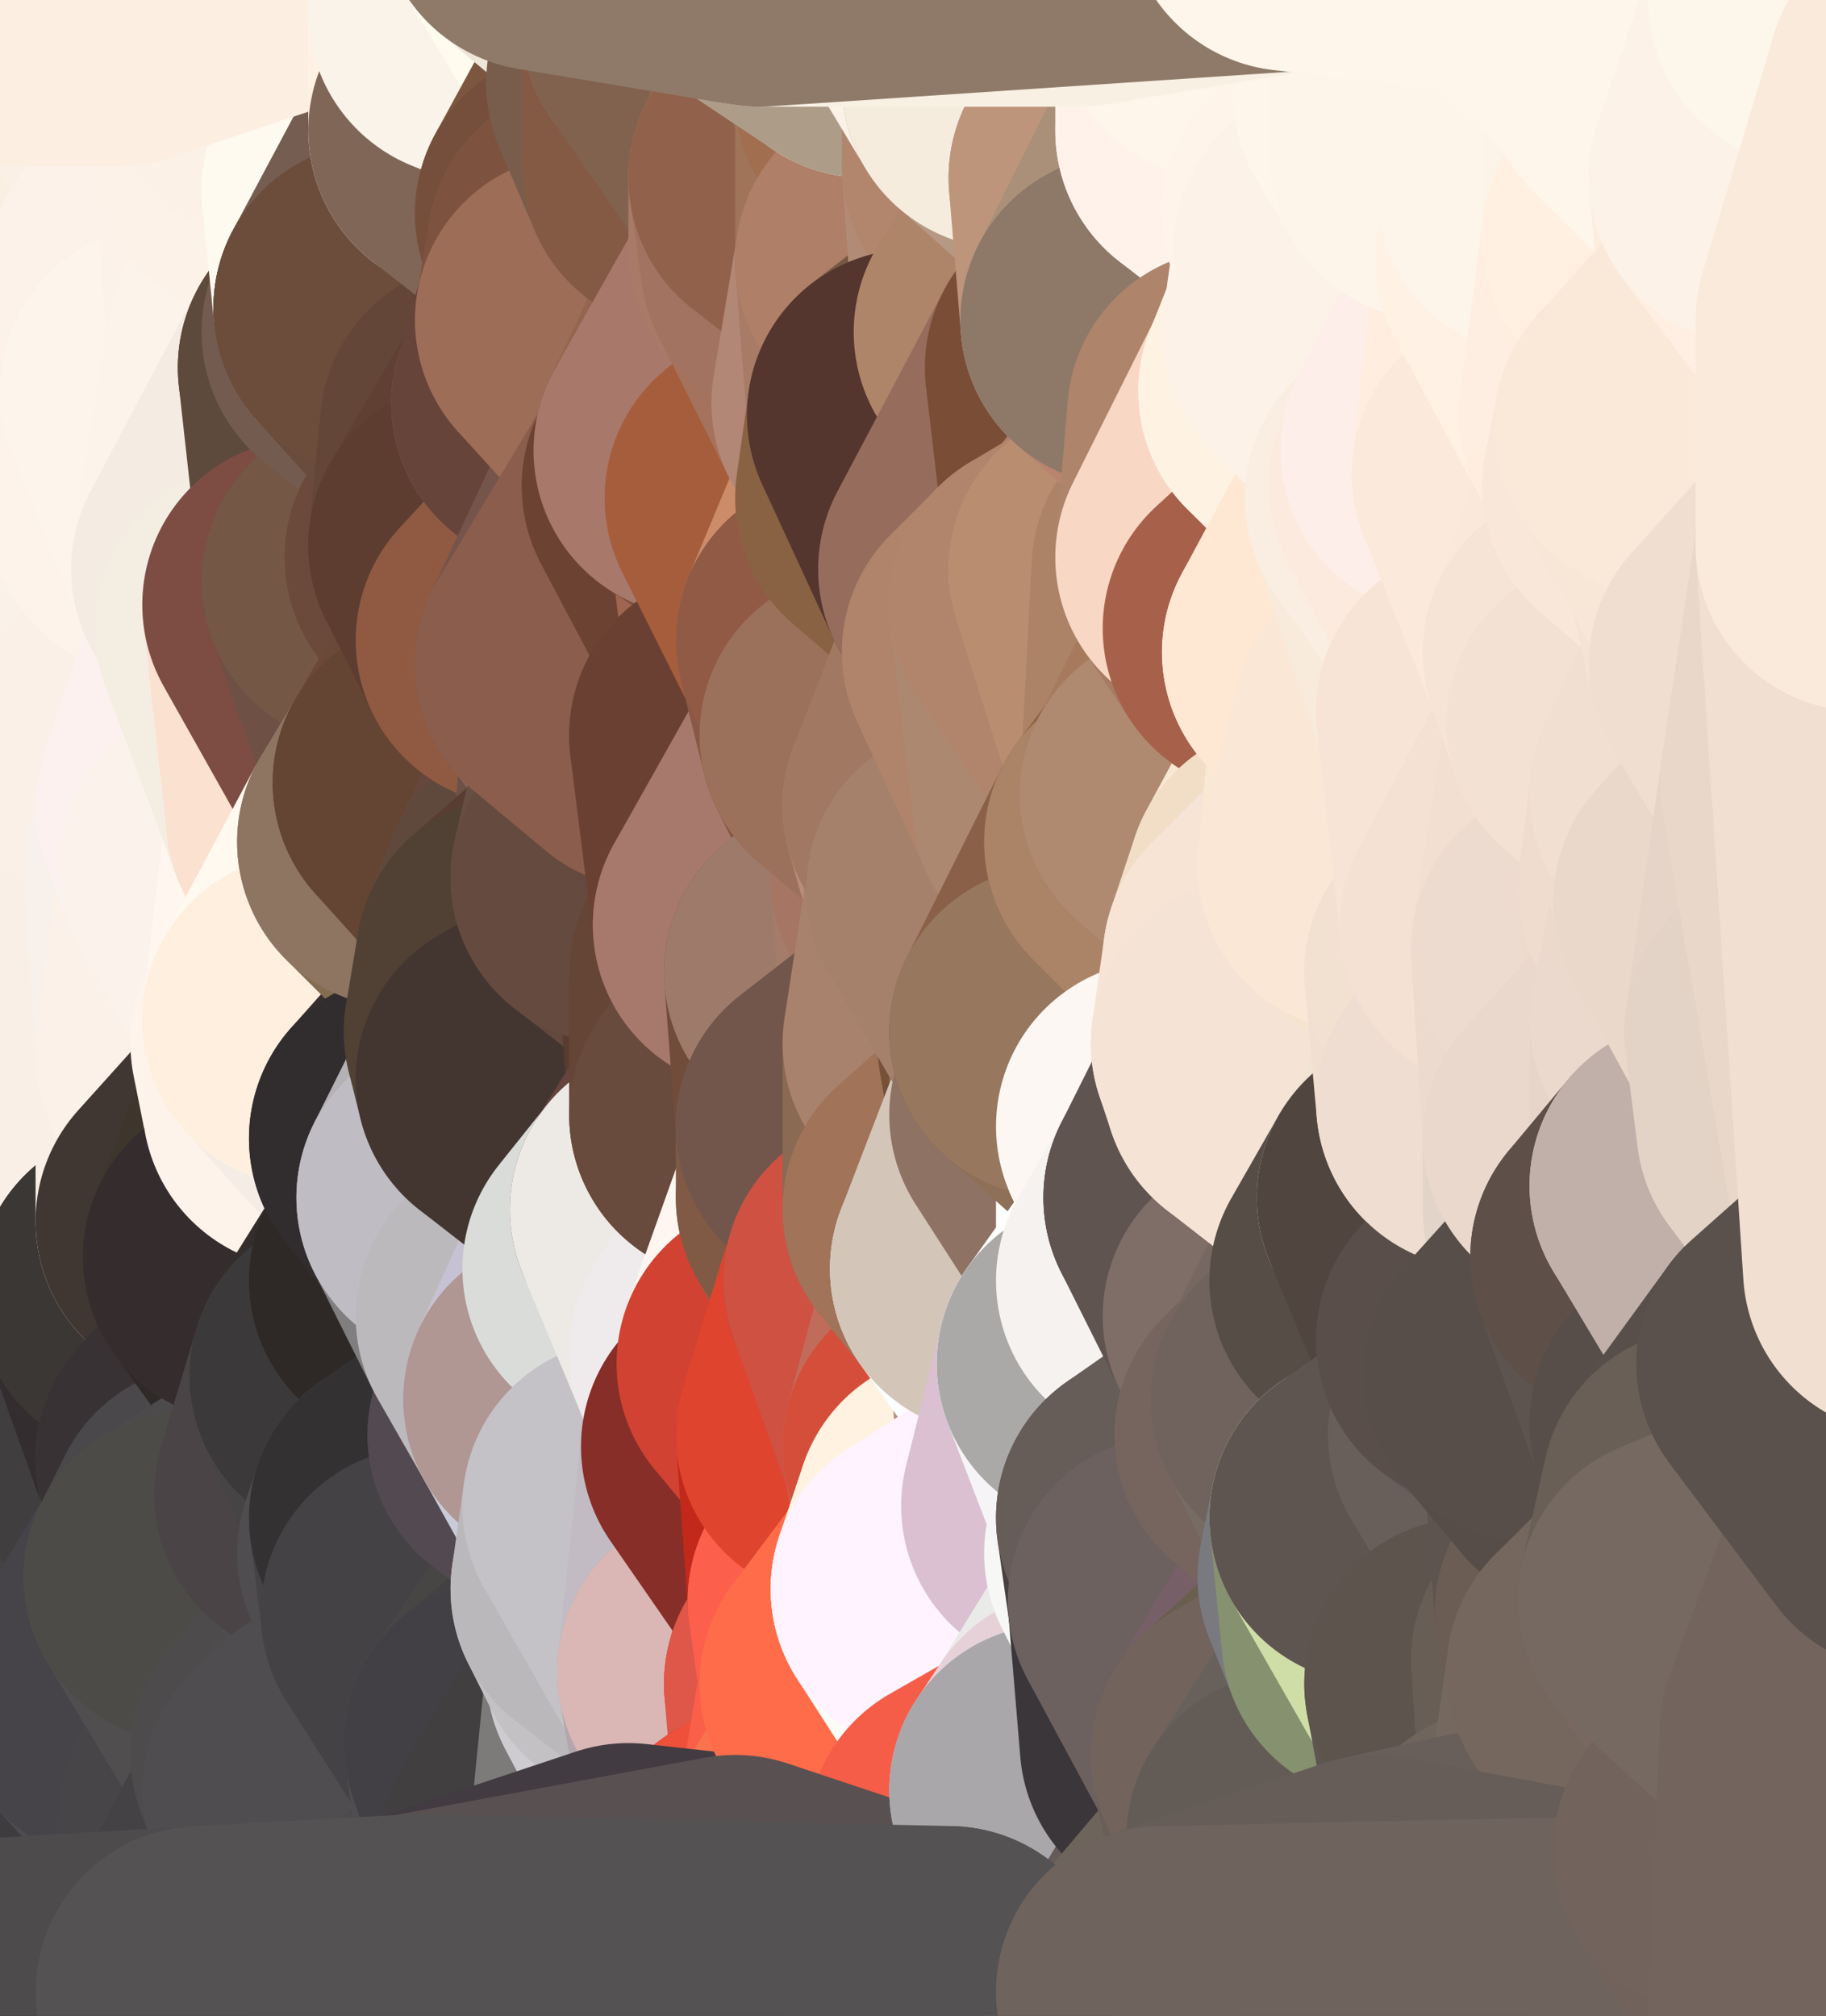 <?xml version="1.0" standalone="yes"?>
<svg width="154" height="170" xmlns="http://www.w3.org/2000/svg" version="1.1" ><rect width="100%" height="100%" fill="#808080" stroke="none"/><polygon points="-9,60 -9,160 -5,103" fill="rgba(64, 53, 51, 1)" stroke="rgba(64, 53, 51, 1)" stroke-width="28" stroke-linejoin="round"/>
		<polygon points="-9,60 -6,40 -4,3" fill="rgba(251, 241, 232, 1)" stroke="rgba(251, 241, 232, 1)" stroke-width="28" stroke-linejoin="round"/>
		<polygon points="-9,60 -5,103 -1,80" fill="rgba(247, 237, 228, 1)" stroke="rgba(247, 237, 228, 1)" stroke-width="28" stroke-linejoin="round"/>
		<polygon points="-9,160 0,169 0,163" fill="rgba(60, 58, 61, 1)" stroke="rgba(60, 58, 61, 1)" stroke-width="28" stroke-linejoin="round"/>
		<polygon points="-5,103 -9,160 0,123" fill="rgba(64, 62, 63, 1)" stroke="rgba(64, 62, 63, 1)" stroke-width="28" stroke-linejoin="round"/>
		<polygon points="-9,160 -1,140 0,123" fill="rgba(59, 57, 58, 1)" stroke="rgba(59, 57, 58, 1)" stroke-width="28" stroke-linejoin="round"/>
		<polygon points="-1,80 -5,103 0,83" fill="rgba(249, 239, 230, 1)" stroke="rgba(249, 239, 230, 1)" stroke-width="28" stroke-linejoin="round"/>
		<polygon points="-5,103 0,123 3,113" fill="rgba(55, 51, 50, 1)" stroke="rgba(55, 51, 50, 1)" stroke-width="28" stroke-linejoin="round"/>
		<polygon points="-9,60 -1,80 0,63" fill="rgba(249, 239, 230, 1)" stroke="rgba(249, 239, 230, 1)" stroke-width="28" stroke-linejoin="round"/>
		<polygon points="-4,3 4,20 4,13" fill="rgba(250, 236, 223, 1)" stroke="rgba(250, 236, 223, 1)" stroke-width="28" stroke-linejoin="round"/>
		<polygon points="-4,3 -6,40 4,20" fill="rgba(250, 236, 227, 1)" stroke="rgba(250, 236, 227, 1)" stroke-width="28" stroke-linejoin="round"/>
		<polygon points="4,20 -6,40 5,23" fill="rgba(251, 237, 228, 1)" stroke="rgba(251, 237, 228, 1)" stroke-width="28" stroke-linejoin="round"/>
		<polygon points="-6,40 -9,60 2,43" fill="rgba(251, 241, 232, 1)" stroke="rgba(251, 241, 232, 1)" stroke-width="28" stroke-linejoin="round"/>
		<polygon points="-9,60 0,63 8,53" fill="rgba(249, 239, 230, 1)" stroke="rgba(249, 239, 230, 1)" stroke-width="28" stroke-linejoin="round"/>
		<polygon points="2,43 -9,60 8,53" fill="rgba(250, 240, 231, 1)" stroke="rgba(250, 240, 231, 1)" stroke-width="28" stroke-linejoin="round"/>
		<polygon points="0,83 -5,103 8,93" fill="rgba(247, 237, 228, 1)" stroke="rgba(247, 237, 228, 1)" stroke-width="28" stroke-linejoin="round"/>
		<polygon points="-5,103 8,100 8,93" fill="rgba(248, 234, 221, 1)" stroke="rgba(248, 234, 221, 1)" stroke-width="28" stroke-linejoin="round"/>
		<polygon points="-1,140 -9,160 8,153" fill="rgba(52, 50, 53, 1)" stroke="rgba(52, 50, 53, 1)" stroke-width="28" stroke-linejoin="round"/>
		<polygon points="-9,160 0,163 8,153" fill="rgba(57, 55, 58, 1)" stroke="rgba(57, 55, 58, 1)" stroke-width="28" stroke-linejoin="round"/>
		<polygon points="3,113 0,123 8,120" fill="rgba(62, 60, 61, 1)" stroke="rgba(62, 60, 61, 1)" stroke-width="28" stroke-linejoin="round"/>
		<polygon points="-1,80 0,83 7,83" fill="rgba(247, 237, 228, 1)" stroke="rgba(247, 237, 228, 1)" stroke-width="28" stroke-linejoin="round"/>
		<polygon points="0,0 -4,3 4,13" fill="rgba(249, 235, 222, 1)" stroke="rgba(249, 235, 222, 1)" stroke-width="28" stroke-linejoin="round"/>
		<polygon points="0,123 -1,140 9,133" fill="rgba(66, 64, 65, 1)" stroke="rgba(66, 64, 65, 1)" stroke-width="28" stroke-linejoin="round"/>
		<polygon points="7,83 0,83 8,93" fill="rgba(247, 237, 228, 1)" stroke="rgba(247, 237, 228, 1)" stroke-width="28" stroke-linejoin="round"/>
		<polygon points="7,143 -1,140 8,153" fill="rgba(60, 58, 61, 1)" stroke="rgba(60, 58, 61, 1)" stroke-width="28" stroke-linejoin="round"/>
		<polygon points="-1,140 7,143 9,133" fill="rgba(62, 60, 61, 1)" stroke="rgba(62, 60, 61, 1)" stroke-width="28" stroke-linejoin="round"/>
		<polygon points="-5,103 3,113 8,100" fill="rgba(106, 93, 87, 1)" stroke="rgba(106, 93, 87, 1)" stroke-width="28" stroke-linejoin="round"/>
		<polygon points="-6,40 2,43 11,33" fill="rgba(251, 241, 232, 1)" stroke="rgba(251, 241, 232, 1)" stroke-width="28" stroke-linejoin="round"/>
		<polygon points="5,23 -6,40 11,33" fill="rgba(249, 236, 227, 1)" stroke="rgba(249, 236, 227, 1)" stroke-width="28" stroke-linejoin="round"/>
		<polygon points="8,53 0,63 10,63" fill="rgba(249, 239, 230, 1)" stroke="rgba(249, 239, 230, 1)" stroke-width="28" stroke-linejoin="round"/>
		<polygon points="8,100 3,113 12,109" fill="rgba(54, 46, 44, 1)" stroke="rgba(54, 46, 44, 1)" stroke-width="28" stroke-linejoin="round"/>
		<polygon points="0,0 4,13 10,0" fill="rgba(250, 236, 223, 1)" stroke="rgba(250, 236, 223, 1)" stroke-width="28" stroke-linejoin="round"/>
		<polygon points="8,120 0,123 9,133" fill="rgba(66, 64, 65, 1)" stroke="rgba(66, 64, 65, 1)" stroke-width="28" stroke-linejoin="round"/>
		<polygon points="10,0 4,13 13,9" fill="rgba(252, 238, 225, 1)" stroke="rgba(252, 238, 225, 1)" stroke-width="28" stroke-linejoin="round"/>
		<polygon points="7,143 8,153 10,143" fill="rgba(58, 56, 59, 1)" stroke="rgba(58, 56, 59, 1)" stroke-width="28" stroke-linejoin="round"/>
		<polygon points="9,133 7,143 10,143" fill="rgba(68, 66, 67, 1)" stroke="rgba(68, 66, 67, 1)" stroke-width="28" stroke-linejoin="round"/>
		<polygon points="5,23 11,33 13,23" fill="rgba(254, 240, 231, 1)" stroke="rgba(254, 240, 231, 1)" stroke-width="28" stroke-linejoin="round"/>
		<polygon points="4,20 5,23 13,23" fill="rgba(253, 239, 230, 1)" stroke="rgba(253, 239, 230, 1)" stroke-width="28" stroke-linejoin="round"/>
		<polygon points="2,43 8,53 13,43" fill="rgba(251, 241, 232, 1)" stroke="rgba(251, 241, 232, 1)" stroke-width="28" stroke-linejoin="round"/>
		<polygon points="11,33 2,43 13,43" fill="rgba(252, 242, 233, 1)" stroke="rgba(252, 242, 233, 1)" stroke-width="28" stroke-linejoin="round"/>
		<polygon points="3,113 8,120 12,109" fill="rgba(57, 55, 56, 1)" stroke="rgba(57, 55, 56, 1)" stroke-width="28" stroke-linejoin="round"/>
		<polygon points="0,63 -1,80 10,63" fill="rgba(249, 239, 230, 1)" stroke="rgba(249, 239, 230, 1)" stroke-width="28" stroke-linejoin="round"/>
		<polygon points="-1,80 7,83 16,73" fill="rgba(250, 240, 231, 1)" stroke="rgba(250, 240, 231, 1)" stroke-width="28" stroke-linejoin="round"/>
		<polygon points="10,63 -1,80 16,73" fill="rgba(250, 240, 231, 1)" stroke="rgba(250, 240, 231, 1)" stroke-width="28" stroke-linejoin="round"/>
		<polygon points="8,120 9,133 17,123" fill="rgba(72, 70, 71, 1)" stroke="rgba(72, 70, 71, 1)" stroke-width="28" stroke-linejoin="round"/>
		<polygon points="7,83 8,93 17,89" fill="rgba(251, 241, 232, 1)" stroke="rgba(251, 241, 232, 1)" stroke-width="28" stroke-linejoin="round"/>
		<polygon points="0,163 0,169 17,168" fill="rgba(50, 48, 51, 1)" stroke="rgba(50, 48, 51, 1)" stroke-width="28" stroke-linejoin="round"/>
		<polygon points="8,100 12,109 17,103" fill="rgba(71, 63, 60, 1)" stroke="rgba(71, 63, 60, 1)" stroke-width="28" stroke-linejoin="round"/>
		<polygon points="10,63 16,73 17,68" fill="rgba(250, 240, 231, 1)" stroke="rgba(250, 240, 231, 1)" stroke-width="28" stroke-linejoin="round"/>
		<polygon points="11,33 13,43 14,33" fill="rgba(252, 242, 233, 1)" stroke="rgba(252, 242, 233, 1)" stroke-width="28" stroke-linejoin="round"/>
		<polygon points="13,23 11,33 14,33" fill="rgba(254, 240, 231, 1)" stroke="rgba(254, 240, 231, 1)" stroke-width="28" stroke-linejoin="round"/>
		<polygon points="4,13 4,20 13,23" fill="rgba(253, 239, 230, 1)" stroke="rgba(253, 239, 230, 1)" stroke-width="28" stroke-linejoin="round"/>
		<polygon points="9,133 16,133 18,129" fill="rgba(67, 65, 66, 1)" stroke="rgba(67, 65, 66, 1)" stroke-width="28" stroke-linejoin="round"/>
		<polygon points="17,123 9,133 18,129" fill="rgba(56, 54, 55, 1)" stroke="rgba(56, 54, 55, 1)" stroke-width="28" stroke-linejoin="round"/>
		<polygon points="8,153 0,163 17,168" fill="rgba(52, 50, 53, 1)" stroke="rgba(52, 50, 53, 1)" stroke-width="28" stroke-linejoin="round"/>
		<polygon points="9,133 10,143 16,133" fill="rgba(68, 66, 67, 1)" stroke="rgba(68, 66, 67, 1)" stroke-width="28" stroke-linejoin="round"/>
		<polygon points="13,9 4,13 13,23" fill="rgba(252, 238, 225, 1)" stroke="rgba(252, 238, 225, 1)" stroke-width="28" stroke-linejoin="round"/>
		<polygon points="10,0 13,9 19,3" fill="rgba(252, 238, 225, 1)" stroke="rgba(252, 238, 225, 1)" stroke-width="28" stroke-linejoin="round"/>
		<polygon points="13,43 8,53 20,48" fill="rgba(253, 243, 234, 1)" stroke="rgba(253, 243, 234, 1)" stroke-width="28" stroke-linejoin="round"/>
		<polygon points="17,68 16,73 19,73" fill="rgba(250, 240, 230, 1)" stroke="rgba(250, 240, 230, 1)" stroke-width="28" stroke-linejoin="round"/>
		<polygon points="10,143 8,153 19,153" fill="rgba(66, 64, 67, 1)" stroke="rgba(66, 64, 67, 1)" stroke-width="28" stroke-linejoin="round"/>
		<polygon points="17,103 12,109 21,106" fill="rgba(54, 48, 50, 1)" stroke="rgba(54, 48, 50, 1)" stroke-width="28" stroke-linejoin="round"/>
		<polygon points="12,109 8,120 17,123" fill="rgba(64, 62, 63, 1)" stroke="rgba(64, 62, 63, 1)" stroke-width="28" stroke-linejoin="round"/>
		<polygon points="8,93 8,100 17,103" fill="rgba(244, 234, 225, 1)" stroke="rgba(244, 234, 225, 1)" stroke-width="28" stroke-linejoin="round"/>
		<polygon points="8,53 10,63 22,53" fill="rgba(253, 243, 234, 1)" stroke="rgba(253, 243, 234, 1)" stroke-width="28" stroke-linejoin="round"/>
		<polygon points="20,48 8,53 22,53" fill="rgba(250, 241, 232, 1)" stroke="rgba(250, 241, 232, 1)" stroke-width="28" stroke-linejoin="round"/>
		<polygon points="19,3 13,9 22,6" fill="rgba(250, 240, 230, 1)" stroke="rgba(250, 240, 230, 1)" stroke-width="28" stroke-linejoin="round"/>
		<polygon points="13,9 13,23 22,13" fill="rgba(251, 239, 225, 1)" stroke="rgba(251, 239, 225, 1)" stroke-width="28" stroke-linejoin="round"/>
		<polygon points="8,153 17,168 19,153" fill="rgba(62, 60, 63, 1)" stroke="rgba(62, 60, 63, 1)" stroke-width="28" stroke-linejoin="round"/>
		<polygon points="8,93 17,103 17,89" fill="rgba(249, 239, 230, 1)" stroke="rgba(249, 239, 230, 1)" stroke-width="28" stroke-linejoin="round"/>
		<polygon points="13,23 14,33 23,29" fill="rgba(254, 241, 233, 1)" stroke="rgba(254, 241, 233, 1)" stroke-width="28" stroke-linejoin="round"/>
		<polygon points="13,9 22,13 22,6" fill="rgba(250, 240, 230, 1)" stroke="rgba(250, 240, 230, 1)" stroke-width="28" stroke-linejoin="round"/>
		<polygon points="16,73 7,83 17,89" fill="rgba(249, 239, 230, 1)" stroke="rgba(249, 239, 230, 1)" stroke-width="28" stroke-linejoin="round"/>
		<polygon points="10,143 19,153 25,148" fill="rgba(78, 76, 79, 1)" stroke="rgba(78, 76, 79, 1)" stroke-width="28" stroke-linejoin="round"/>
		<polygon points="10,63 17,68 22,53" fill="rgba(250, 240, 231, 1)" stroke="rgba(250, 240, 231, 1)" stroke-width="28" stroke-linejoin="round"/>
		<polygon points="16,73 17,89 19,73" fill="rgba(248, 241, 235, 1)" stroke="rgba(248, 241, 235, 1)" stroke-width="28" stroke-linejoin="round"/>
		<polygon points="20,48 22,53 26,51" fill="rgba(255, 241, 238, 1)" stroke="rgba(255, 241, 238, 1)" stroke-width="28" stroke-linejoin="round"/>
		<polygon points="17,89 25,88 26,86" fill="rgba(251, 241, 232, 1)" stroke="rgba(251, 241, 232, 1)" stroke-width="28" stroke-linejoin="round"/>
		<polygon points="12,109 17,123 26,113" fill="rgba(51, 45, 47, 1)" stroke="rgba(51, 45, 47, 1)" stroke-width="28" stroke-linejoin="round"/>
		<polygon points="21,106 12,109 26,113" fill="rgba(59, 55, 52, 1)" stroke="rgba(59, 55, 52, 1)" stroke-width="28" stroke-linejoin="round"/>
		<polygon points="25,148 19,153 26,151" fill="rgba(75, 73, 76, 1)" stroke="rgba(75, 73, 76, 1)" stroke-width="28" stroke-linejoin="round"/>
		<polygon points="17,89 17,103 26,93" fill="rgba(249, 239, 230, 1)" stroke="rgba(249, 239, 230, 1)" stroke-width="28" stroke-linejoin="round"/>
		<polygon points="25,88 17,89 26,93" fill="rgba(249, 239, 230, 1)" stroke="rgba(249, 239, 230, 1)" stroke-width="28" stroke-linejoin="round"/>
		<polygon points="17,123 18,129 27,126" fill="rgba(68, 62, 64, 1)" stroke="rgba(68, 62, 64, 1)" stroke-width="28" stroke-linejoin="round"/>
		<polygon points="19,73 17,89 26,86" fill="rgba(251, 241, 232, 1)" stroke="rgba(251, 241, 232, 1)" stroke-width="28" stroke-linejoin="round"/>
		<polygon points="16,133 10,143 25,148" fill="rgba(70, 68, 73, 1)" stroke="rgba(70, 68, 73, 1)" stroke-width="28" stroke-linejoin="round"/>
		<polygon points="17,68 19,73 28,69" fill="rgba(248, 243, 239, 1)" stroke="rgba(248, 243, 239, 1)" stroke-width="28" stroke-linejoin="round"/>
		<polygon points="10,0 19,3 28,-6" fill="rgba(250, 240, 230, 1)" stroke="rgba(250, 240, 230, 1)" stroke-width="28" stroke-linejoin="round"/>
		<polygon points="25,148 26,151 28,149" fill="rgba(72, 70, 73, 1)" stroke="rgba(72, 70, 73, 1)" stroke-width="28" stroke-linejoin="round"/>
		<polygon points="17,103 21,106 26,93" fill="rgba(64, 55, 50, 1)" stroke="rgba(64, 55, 50, 1)" stroke-width="28" stroke-linejoin="round"/>
		<polygon points="22,13 13,23 23,29" fill="rgba(252, 242, 233, 1)" stroke="rgba(252, 242, 233, 1)" stroke-width="28" stroke-linejoin="round"/>
		<polygon points="26,113 17,123 27,126" fill="rgba(56, 50, 52, 1)" stroke="rgba(56, 50, 52, 1)" stroke-width="28" stroke-linejoin="round"/>
		<polygon points="14,33 13,43 20,48" fill="rgba(253, 243, 234, 1)" stroke="rgba(253, 243, 234, 1)" stroke-width="28" stroke-linejoin="round"/>
		<polygon points="23,29 29,31 31,28" fill="rgba(255, 249, 240, 1)" stroke="rgba(255, 249, 240, 1)" stroke-width="28" stroke-linejoin="round"/>
		<polygon points="26,113 27,126 30,116" fill="rgba(64, 58, 60, 1)" stroke="rgba(64, 58, 60, 1)" stroke-width="28" stroke-linejoin="round"/>
		<polygon points="22,53 17,68 28,69" fill="rgba(252, 241, 239, 1)" stroke="rgba(252, 241, 239, 1)" stroke-width="28" stroke-linejoin="round"/>
		<polygon points="19,3 22,6 28,-6" fill="rgba(250, 240, 230, 1)" stroke="rgba(250, 240, 230, 1)" stroke-width="28" stroke-linejoin="round"/>
		<polygon points="14,33 20,48 23,29" fill="rgba(253, 244, 235, 1)" stroke="rgba(253, 244, 235, 1)" stroke-width="28" stroke-linejoin="round"/>
		<polygon points="31,16 23,29 32,26" fill="rgba(252, 242, 233, 1)" stroke="rgba(252, 242, 233, 1)" stroke-width="28" stroke-linejoin="round"/>
		<polygon points="23,29 31,28 32,26" fill="rgba(248, 238, 229, 1)" stroke="rgba(248, 238, 229, 1)" stroke-width="28" stroke-linejoin="round"/>
		<polygon points="20,48 26,51 31,49" fill="rgba(246, 244, 231, 1)" stroke="rgba(246, 244, 231, 1)" stroke-width="28" stroke-linejoin="round"/>
		<polygon points="22,13 23,29 31,16" fill="rgba(252, 242, 233, 1)" stroke="rgba(252, 242, 233, 1)" stroke-width="28" stroke-linejoin="round"/>
		<polygon points="23,29 20,48 29,31" fill="rgba(252, 243, 234, 1)" stroke="rgba(252, 243, 234, 1)" stroke-width="28" stroke-linejoin="round"/>
		<polygon points="19,73 26,86 28,69" fill="rgba(251, 242, 235, 1)" stroke="rgba(251, 242, 235, 1)" stroke-width="28" stroke-linejoin="round"/>
		<polygon points="18,129 16,133 27,126" fill="rgba(74, 72, 75, 1)" stroke="rgba(74, 72, 75, 1)" stroke-width="28" stroke-linejoin="round"/>
		<polygon points="27,126 34,131 35,128" fill="rgba(75, 74, 72, 1)" stroke="rgba(75, 74, 72, 1)" stroke-width="28" stroke-linejoin="round"/>
		<polygon points="26,113 30,116 35,108" fill="rgba(46, 40, 40, 1)" stroke="rgba(46, 40, 40, 1)" stroke-width="28" stroke-linejoin="round"/>
		<polygon points="21,106 26,113 35,108" fill="rgba(46, 42, 39, 1)" stroke="rgba(46, 42, 39, 1)" stroke-width="28" stroke-linejoin="round"/>
		<polygon points="28,69 34,71 35,67" fill="rgba(234, 205, 173, 1)" stroke="rgba(234, 205, 173, 1)" stroke-width="28" stroke-linejoin="round"/>
		<polygon points="27,126 16,133 34,131" fill="rgba(76, 74, 75, 1)" stroke="rgba(76, 74, 75, 1)" stroke-width="28" stroke-linejoin="round"/>
		<polygon points="22,6 22,13 31,16" fill="rgba(252, 242, 232, 1)" stroke="rgba(252, 242, 232, 1)" stroke-width="28" stroke-linejoin="round"/>
		<polygon points="19,153 17,168 26,151" fill="rgba(71, 69, 72, 1)" stroke="rgba(71, 69, 72, 1)" stroke-width="28" stroke-linejoin="round"/>
		<polygon points="16,133 25,148 36,136" fill="rgba(80, 78, 79, 1)" stroke="rgba(80, 78, 79, 1)" stroke-width="28" stroke-linejoin="round"/>
		<polygon points="34,131 16,133 36,136" fill="rgba(76, 75, 71, 1)" stroke="rgba(76, 75, 71, 1)" stroke-width="28" stroke-linejoin="round"/>
		<polygon points="26,151 17,168 35,167" fill="rgba(68, 66, 69, 1)" stroke="rgba(68, 66, 69, 1)" stroke-width="28" stroke-linejoin="round"/>
		<polygon points="26,93 21,106 35,96" fill="rgba(62, 53, 44, 1)" stroke="rgba(62, 53, 44, 1)" stroke-width="28" stroke-linejoin="round"/>
		<polygon points="29,31 20,48 31,49" fill="rgba(244, 235, 226, 1)" stroke="rgba(244, 235, 226, 1)" stroke-width="28" stroke-linejoin="round"/>
		<polygon points="25,88 26,93 26,86" fill="rgba(254, 244, 235, 1)" stroke="rgba(254, 244, 235, 1)" stroke-width="28" stroke-linejoin="round"/>
		<polygon points="22,6 31,16 37,8" fill="rgba(252, 242, 232, 1)" stroke="rgba(252, 242, 232, 1)" stroke-width="28" stroke-linejoin="round"/>
		<polygon points="25,148 28,149 36,136" fill="rgba(77, 75, 76, 1)" stroke="rgba(77, 75, 76, 1)" stroke-width="28" stroke-linejoin="round"/>
		<polygon points="21,106 35,108 35,96" fill="rgba(53, 44, 45, 1)" stroke="rgba(53, 44, 45, 1)" stroke-width="28" stroke-linejoin="round"/>
		<polygon points="28,69 26,86 34,71" fill="rgba(255, 246, 239, 1)" stroke="rgba(255, 246, 239, 1)" stroke-width="28" stroke-linejoin="round"/>
		<polygon points="26,51 22,53 28,69" fill="rgba(244, 238, 226, 1)" stroke="rgba(244, 238, 226, 1)" stroke-width="28" stroke-linejoin="round"/>
		<polygon points="36,136 28,149 37,146" fill="rgba(78, 76, 77, 1)" stroke="rgba(78, 76, 77, 1)" stroke-width="28" stroke-linejoin="round"/>
		<polygon points="28,-6 22,6 37,8" fill="rgba(251, 241, 231, 1)" stroke="rgba(251, 241, 231, 1)" stroke-width="28" stroke-linejoin="round"/>
		<polygon points="30,116 27,126 35,128" fill="rgba(74, 68, 70, 1)" stroke="rgba(74, 68, 70, 1)" stroke-width="28" stroke-linejoin="round"/>
		<polygon points="26,51 28,69 35,67" fill="rgba(251, 225, 208, 1)" stroke="rgba(251, 225, 208, 1)" stroke-width="28" stroke-linejoin="round"/>
		<polygon points="35,96 35,108 39,101" fill="rgba(55, 47, 45, 1)" stroke="rgba(55, 47, 45, 1)" stroke-width="28" stroke-linejoin="round"/>
		<polygon points="26,86 26,93 35,96" fill="rgba(253, 243, 234, 1)" stroke="rgba(253, 243, 234, 1)" stroke-width="28" stroke-linejoin="round"/>
		<polygon points="28,-6 37,8 40,1" fill="rgba(254, 242, 228, 1)" stroke="rgba(254, 242, 228, 1)" stroke-width="28" stroke-linejoin="round"/>
		<polygon points="37,8 31,16 40,11" fill="rgba(252, 243, 238, 1)" stroke="rgba(252, 243, 238, 1)" stroke-width="28" stroke-linejoin="round"/>
		<polygon points="31,28 29,31 41,36" fill="rgba(112, 88, 76, 1)" stroke="rgba(112, 88, 76, 1)" stroke-width="28" stroke-linejoin="round"/>
		<polygon points="29,31 38,47 41,36" fill="rgba(116, 93, 77, 1)" stroke="rgba(116, 93, 77, 1)" stroke-width="28" stroke-linejoin="round"/>
		<polygon points="38,47 40,46 41,36" fill="rgba(103, 75, 61, 1)" stroke="rgba(103, 75, 61, 1)" stroke-width="28" stroke-linejoin="round"/>
		<polygon points="29,31 31,49 38,47" fill="rgba(93, 74, 60, 1)" stroke="rgba(93, 74, 60, 1)" stroke-width="28" stroke-linejoin="round"/>
		<polygon points="35,67 34,71 37,66" fill="rgba(233, 207, 180, 1)" stroke="rgba(233, 207, 180, 1)" stroke-width="28" stroke-linejoin="round"/>
		<polygon points="31,49 35,67 37,66" fill="rgba(121, 89, 76, 1)" stroke="rgba(121, 89, 76, 1)" stroke-width="28" stroke-linejoin="round"/>
		<polygon points="31,49 26,51 35,67" fill="rgba(125, 77, 67, 1)" stroke="rgba(125, 77, 67, 1)" stroke-width="28" stroke-linejoin="round"/>
		<polygon points="26,86 35,96 43,87" fill="rgba(245, 236, 229, 1)" stroke="rgba(245, 236, 229, 1)" stroke-width="28" stroke-linejoin="round"/>
		<polygon points="34,71 26,86 44,81" fill="rgba(255, 249, 240, 1)" stroke="rgba(255, 249, 240, 1)" stroke-width="28" stroke-linejoin="round"/>
		<polygon points="26,86 43,87 44,81" fill="rgba(255, 239, 223, 1)" stroke="rgba(255, 239, 223, 1)" stroke-width="28" stroke-linejoin="round"/>
		<polygon points="43,87 35,96 44,91" fill="rgba(55, 47, 45, 1)" stroke="rgba(55, 47, 45, 1)" stroke-width="28" stroke-linejoin="round"/>
		<polygon points="43,147 37,146 44,154" fill="rgba(83, 81, 82, 1)" stroke="rgba(83, 81, 82, 1)" stroke-width="28" stroke-linejoin="round"/>
		<polygon points="28,149 35,167 44,154" fill="rgba(84, 83, 79, 1)" stroke="rgba(84, 83, 79, 1)" stroke-width="28" stroke-linejoin="round"/>
		<polygon points="37,146 28,149 44,154" fill="rgba(77, 76, 74, 1)" stroke="rgba(77, 76, 74, 1)" stroke-width="28" stroke-linejoin="round"/>
		<polygon points="31,49 37,66 44,54" fill="rgba(110, 80, 69, 1)" stroke="rgba(110, 80, 69, 1)" stroke-width="28" stroke-linejoin="round"/>
		<polygon points="38,47 31,49 44,54" fill="rgba(116, 87, 69, 1)" stroke="rgba(116, 87, 69, 1)" stroke-width="28" stroke-linejoin="round"/>
		<polygon points="32,26 31,28 41,36" fill="rgba(115, 91, 79, 1)" stroke="rgba(115, 91, 79, 1)" stroke-width="28" stroke-linejoin="round"/>
		<polygon points="28,149 26,151 35,167" fill="rgba(79, 77, 80, 1)" stroke="rgba(79, 77, 80, 1)" stroke-width="28" stroke-linejoin="round"/>
		<polygon points="30,116 35,128 45,121" fill="rgba(70, 68, 69, 1)" stroke="rgba(70, 68, 69, 1)" stroke-width="28" stroke-linejoin="round"/>
		<polygon points="35,108 30,116 44,111" fill="rgba(51, 46, 43, 1)" stroke="rgba(51, 46, 43, 1)" stroke-width="28" stroke-linejoin="round"/>
		<polygon points="40,46 38,47 44,54" fill="rgba(107, 74, 59, 1)" stroke="rgba(107, 74, 59, 1)" stroke-width="28" stroke-linejoin="round"/>
		<polygon points="34,71 44,81 46,76" fill="rgba(132, 108, 80, 1)" stroke="rgba(132, 108, 80, 1)" stroke-width="28" stroke-linejoin="round"/>
		<polygon points="28,-6 40,1 46,-8" fill="rgba(252, 242, 230, 1)" stroke="rgba(252, 242, 230, 1)" stroke-width="28" stroke-linejoin="round"/>
		<polygon points="44,111 30,116 45,121" fill="rgba(59, 57, 58, 1)" stroke="rgba(59, 57, 58, 1)" stroke-width="28" stroke-linejoin="round"/>
		<polygon points="39,101 35,108 44,111" fill="rgba(46, 41, 38, 1)" stroke="rgba(46, 41, 38, 1)" stroke-width="28" stroke-linejoin="round"/>
		<polygon points="35,96 39,101 44,91" fill="rgba(49, 45, 46, 1)" stroke="rgba(49, 45, 46, 1)" stroke-width="28" stroke-linejoin="round"/>
		<polygon points="35,128 34,131 36,136" fill="rgba(79, 77, 80, 1)" stroke="rgba(79, 77, 80, 1)" stroke-width="28" stroke-linejoin="round"/>
		<polygon points="37,66 34,71 46,76" fill="rgba(142, 117, 97, 1)" stroke="rgba(142, 117, 97, 1)" stroke-width="28" stroke-linejoin="round"/>
		<polygon points="44,154 35,167 46,156" fill="rgba(81, 79, 80, 1)" stroke="rgba(81, 79, 80, 1)" stroke-width="28" stroke-linejoin="round"/>
		<polygon points="36,136 37,146 43,147" fill="rgba(79, 77, 80, 1)" stroke="rgba(79, 77, 80, 1)" stroke-width="28" stroke-linejoin="round"/>
		<polygon points="37,8 40,11 40,1" fill="rgba(254, 241, 232, 1)" stroke="rgba(254, 241, 232, 1)" stroke-width="28" stroke-linejoin="round"/>
		<polygon points="44,111 45,121 48,118" fill="rgba(68, 66, 67, 1)" stroke="rgba(68, 66, 67, 1)" stroke-width="28" stroke-linejoin="round"/>
		<polygon points="31,16 32,26 40,11" fill="rgba(255, 250, 240, 1)" stroke="rgba(255, 250, 240, 1)" stroke-width="28" stroke-linejoin="round"/>
		<polygon points="32,26 41,36 49,27" fill="rgba(105, 76, 60, 1)" stroke="rgba(105, 76, 60, 1)" stroke-width="28" stroke-linejoin="round"/>
		<polygon points="41,36 47,34 49,27" fill="rgba(111, 79, 64, 1)" stroke="rgba(111, 79, 64, 1)" stroke-width="28" stroke-linejoin="round"/>
		<polygon points="40,11 32,26 49,18" fill="rgba(117, 93, 81, 1)" stroke="rgba(117, 93, 81, 1)" stroke-width="28" stroke-linejoin="round"/>
		<polygon points="49,18 32,26 50,21" fill="rgba(109, 77, 62, 1)" stroke="rgba(109, 77, 62, 1)" stroke-width="28" stroke-linejoin="round"/>
		<polygon points="32,26 49,27 50,21" fill="rgba(108, 77, 59, 1)" stroke="rgba(108, 77, 59, 1)" stroke-width="28" stroke-linejoin="round"/>
		<polygon points="44,54 37,66 49,56" fill="rgba(108, 72, 56, 1)" stroke="rgba(108, 72, 56, 1)" stroke-width="28" stroke-linejoin="round"/>
		<polygon points="0,0 10,0 28,-6" fill="rgba(252, 238, 225, 1)" stroke="rgba(252, 238, 225, 1)" stroke-width="28" stroke-linejoin="round"/>
		<polygon points="35,128 36,136 52,134" fill="rgba(69, 67, 70, 1)" stroke="rgba(69, 67, 70, 1)" stroke-width="28" stroke-linejoin="round"/>
		<polygon points="45,121 35,128 52,134" fill="rgba(51, 49, 50, 1)" stroke="rgba(51, 49, 50, 1)" stroke-width="28" stroke-linejoin="round"/>
		<polygon points="49,56 37,66 53,61" fill="rgba(115, 77, 58, 1)" stroke="rgba(115, 77, 58, 1)" stroke-width="28" stroke-linejoin="round"/>
		<polygon points="45,121 52,134 53,127" fill="rgba(78, 89, 75, 1)" stroke="rgba(78, 89, 75, 1)" stroke-width="28" stroke-linejoin="round"/>
		<polygon points="44,91 39,101 53,98" fill="rgba(180, 178, 181, 1)" stroke="rgba(180, 178, 181, 1)" stroke-width="28" stroke-linejoin="round"/>
		<polygon points="39,101 44,111 53,107" fill="rgba(128, 126, 127, 1)" stroke="rgba(128, 126, 127, 1)" stroke-width="28" stroke-linejoin="round"/>
		<polygon points="36,136 43,147 52,134" fill="rgba(68, 66, 69, 1)" stroke="rgba(68, 66, 69, 1)" stroke-width="28" stroke-linejoin="round"/>
		<polygon points="41,36 40,46 47,34" fill="rgba(99, 70, 56, 1)" stroke="rgba(99, 70, 56, 1)" stroke-width="28" stroke-linejoin="round"/>
		<polygon points="52,134 43,147 54,138" fill="rgba(71, 70, 68, 1)" stroke="rgba(71, 70, 68, 1)" stroke-width="28" stroke-linejoin="round"/>
		<polygon points="46,156 35,167 53,161" fill="rgba(76, 74, 75, 1)" stroke="rgba(76, 74, 75, 1)" stroke-width="28" stroke-linejoin="round"/>
		<polygon points="39,101 53,107 53,98" fill="rgba(191, 188, 195, 1)" stroke="rgba(191, 188, 195, 1)" stroke-width="28" stroke-linejoin="round"/>
		<polygon points="40,1 40,11 55,7" fill="rgba(255, 241, 228, 1)" stroke="rgba(255, 241, 228, 1)" stroke-width="28" stroke-linejoin="round"/>
		<polygon points="40,11 49,18 55,7" fill="rgba(128, 102, 87, 1)" stroke="rgba(128, 102, 87, 1)" stroke-width="28" stroke-linejoin="round"/>
		<polygon points="54,138 43,147 55,141" fill="rgba(67, 65, 66, 1)" stroke="rgba(67, 65, 66, 1)" stroke-width="28" stroke-linejoin="round"/>
		<polygon points="37,66 46,76 53,61" fill="rgba(100, 69, 51, 1)" stroke="rgba(100, 69, 51, 1)" stroke-width="28" stroke-linejoin="round"/>
		<polygon points="46,76 52,74 53,61" fill="rgba(101, 71, 61, 1)" stroke="rgba(101, 71, 61, 1)" stroke-width="28" stroke-linejoin="round"/>
		<polygon points="48,118 45,121 53,127" fill="rgba(83, 73, 81, 1)" stroke="rgba(83, 73, 81, 1)" stroke-width="28" stroke-linejoin="round"/>
		<polygon points="47,34 40,46 56,41" fill="rgba(96, 64, 51, 1)" stroke="rgba(96, 64, 51, 1)" stroke-width="28" stroke-linejoin="round"/>
		<polygon points="44,111 48,118 53,107" fill="rgba(187, 185, 188, 1)" stroke="rgba(187, 185, 188, 1)" stroke-width="28" stroke-linejoin="round"/>
		<polygon points="53,98 53,107 57,102" fill="rgba(207, 209, 208, 1)" stroke="rgba(207, 209, 208, 1)" stroke-width="28" stroke-linejoin="round"/>
		<polygon points="40,46 44,54 56,41" fill="rgba(93, 61, 48, 1)" stroke="rgba(93, 61, 48, 1)" stroke-width="28" stroke-linejoin="round"/>
		<polygon points="46,-8 40,1 55,7" fill="rgba(250, 243, 233, 1)" stroke="rgba(250, 243, 233, 1)" stroke-width="28" stroke-linejoin="round"/>
		<polygon points="46,76 44,81 52,74" fill="rgba(95, 73, 60, 1)" stroke="rgba(95, 73, 60, 1)" stroke-width="28" stroke-linejoin="round"/>
		<polygon points="46,-8 55,7 58,2" fill="rgba(255, 251, 239, 1)" stroke="rgba(255, 251, 239, 1)" stroke-width="28" stroke-linejoin="round"/>
		<polygon points="55,7 49,18 58,14" fill="rgba(124, 86, 63, 1)" stroke="rgba(124, 86, 63, 1)" stroke-width="28" stroke-linejoin="round"/>
		<polygon points="44,54 49,56 56,41" fill="rgba(144, 90, 66, 1)" stroke="rgba(144, 90, 66, 1)" stroke-width="28" stroke-linejoin="round"/>
		<polygon points="43,147 44,154 46,156" fill="rgba(79, 77, 82, 1)" stroke="rgba(79, 77, 82, 1)" stroke-width="28" stroke-linejoin="round"/>
		<polygon points="56,41 58,41 59,38" fill="rgba(97, 71, 58, 1)" stroke="rgba(97, 71, 58, 1)" stroke-width="28" stroke-linejoin="round"/>
		<polygon points="47,34 56,41 59,38" fill="rgba(136, 109, 100, 1)" stroke="rgba(136, 109, 100, 1)" stroke-width="28" stroke-linejoin="round"/>
		<polygon points="49,18 50,21 58,14" fill="rgba(117, 79, 60, 1)" stroke="rgba(117, 79, 60, 1)" stroke-width="28" stroke-linejoin="round"/>
		<polygon points="43,147 46,156 55,141" fill="rgba(66, 64, 69, 1)" stroke="rgba(66, 64, 69, 1)" stroke-width="28" stroke-linejoin="round"/>
		<polygon points="53,61 52,74 55,61" fill="rgba(108, 81, 70, 1)" stroke="rgba(108, 81, 70, 1)" stroke-width="28" stroke-linejoin="round"/>
		<polygon points="49,56 53,61 55,61" fill="rgba(144, 106, 95, 1)" stroke="rgba(144, 106, 95, 1)" stroke-width="28" stroke-linejoin="round"/>
		<polygon points="52,74 44,81 61,81" fill="rgba(89, 61, 50, 1)" stroke="rgba(89, 61, 50, 1)" stroke-width="28" stroke-linejoin="round"/>
		<polygon points="49,27 47,34 59,38" fill="rgba(102, 68, 58, 1)" stroke="rgba(102, 68, 58, 1)" stroke-width="28" stroke-linejoin="round"/>
		<polygon points="53,107 48,118 62,114" fill="rgba(198, 194, 211, 1)" stroke="rgba(198, 194, 211, 1)" stroke-width="28" stroke-linejoin="round"/>
		<polygon points="43,87 44,91 61,81" fill="rgba(78, 65, 56, 1)" stroke="rgba(78, 65, 56, 1)" stroke-width="28" stroke-linejoin="round"/>
		<polygon points="44,81 43,87 61,81" fill="rgba(81, 65, 52, 1)" stroke="rgba(81, 65, 52, 1)" stroke-width="28" stroke-linejoin="round"/>
		<polygon points="54,138 55,141 61,141" fill="rgba(186, 184, 189, 1)" stroke="rgba(186, 184, 189, 1)" stroke-width="28" stroke-linejoin="round"/>
		<polygon points="48,118 53,127 63,122" fill="rgba(201, 203, 216, 1)" stroke="rgba(201, 203, 216, 1)" stroke-width="28" stroke-linejoin="round"/>
		<polygon points="62,114 48,118 63,122" fill="rgba(176, 151, 147, 1)" stroke="rgba(176, 151, 147, 1)" stroke-width="28" stroke-linejoin="round"/>
		<polygon points="53,98 57,102 62,94" fill="rgba(126, 113, 107, 1)" stroke="rgba(126, 113, 107, 1)" stroke-width="28" stroke-linejoin="round"/>
		<polygon points="61,81 53,98 62,94" fill="rgba(78, 59, 53, 1)" stroke="rgba(78, 59, 53, 1)" stroke-width="28" stroke-linejoin="round"/>
		<polygon points="44,91 53,98 61,81" fill="rgba(67, 54, 48, 1)" stroke="rgba(67, 54, 48, 1)" stroke-width="28" stroke-linejoin="round"/>
		<polygon points="52,74 61,81 64,78" fill="rgba(99, 72, 61, 1)" stroke="rgba(99, 72, 61, 1)" stroke-width="28" stroke-linejoin="round"/>
		<polygon points="53,161 62,162 64,158" fill="rgba(172, 166, 170, 1)" stroke="rgba(172, 166, 170, 1)" stroke-width="28" stroke-linejoin="round"/>
		<polygon points="46,-8 58,2 64,-5" fill="rgba(239, 229, 217, 1)" stroke="rgba(239, 229, 217, 1)" stroke-width="28" stroke-linejoin="round"/>
		<polygon points="62,82 61,81 62,94" fill="rgba(88, 60, 48, 1)" stroke="rgba(88, 60, 48, 1)" stroke-width="28" stroke-linejoin="round"/>
		<polygon points="46,156 53,161 55,141" fill="rgba(65, 63, 64, 1)" stroke="rgba(65, 63, 64, 1)" stroke-width="28" stroke-linejoin="round"/>
		<polygon points="59,38 58,41 65,42" fill="rgba(94, 63, 45, 1)" stroke="rgba(94, 63, 45, 1)" stroke-width="28" stroke-linejoin="round"/>
		<polygon points="61,81 62,82 64,78" fill="rgba(109, 75, 63, 1)" stroke="rgba(109, 75, 63, 1)" stroke-width="28" stroke-linejoin="round"/>
		<polygon points="57,102 53,107 62,114" fill="rgba(218, 220, 217, 1)" stroke="rgba(218, 220, 217, 1)" stroke-width="28" stroke-linejoin="round"/>
		<polygon points="55,61 52,74 62,62" fill="rgba(103, 79, 67, 1)" stroke="rgba(103, 79, 67, 1)" stroke-width="28" stroke-linejoin="round"/>
		<polygon points="55,141 53,161 64,158" fill="rgba(124, 123, 121, 1)" stroke="rgba(124, 123, 121, 1)" stroke-width="28" stroke-linejoin="round"/>
		<polygon points="56,41 49,56 58,41" fill="rgba(117, 84, 75, 1)" stroke="rgba(117, 84, 75, 1)" stroke-width="28" stroke-linejoin="round"/>
		<polygon points="58,14 67,21 67,15" fill="rgba(141, 95, 72, 1)" stroke="rgba(141, 95, 72, 1)" stroke-width="28" stroke-linejoin="round"/>
		<polygon points="58,14 50,21 67,21" fill="rgba(137, 95, 71, 1)" stroke="rgba(137, 95, 71, 1)" stroke-width="28" stroke-linejoin="round"/>
		<polygon points="62,114 63,122 66,115" fill="rgba(150, 33, 24, 1)" stroke="rgba(150, 33, 24, 1)" stroke-width="28" stroke-linejoin="round"/>
		<polygon points="61,141 55,141 64,158" fill="rgba(206, 204, 209, 1)" stroke="rgba(206, 204, 209, 1)" stroke-width="28" stroke-linejoin="round"/>
		<polygon points="58,41 55,61 67,58" fill="rgba(109, 70, 55, 1)" stroke="rgba(109, 70, 55, 1)" stroke-width="28" stroke-linejoin="round"/>
		<polygon points="55,61 62,62 67,58" fill="rgba(103, 71, 60, 1)" stroke="rgba(103, 71, 60, 1)" stroke-width="28" stroke-linejoin="round"/>
		<polygon points="50,21 49,27 67,21" fill="rgba(125, 82, 63, 1)" stroke="rgba(125, 82, 63, 1)" stroke-width="28" stroke-linejoin="round"/>
		<polygon points="49,27 59,38 67,21" fill="rgba(157, 109, 87, 1)" stroke="rgba(157, 109, 87, 1)" stroke-width="28" stroke-linejoin="round"/>
		<polygon points="62,62 52,74 64,78" fill="rgba(101, 74, 63, 1)" stroke="rgba(101, 74, 63, 1)" stroke-width="28" stroke-linejoin="round"/>
		<polygon points="52,134 54,138 61,141" fill="rgba(195, 193, 196, 1)" stroke="rgba(195, 193, 196, 1)" stroke-width="28" stroke-linejoin="round"/>
		<polygon points="55,7 58,14 58,2" fill="rgba(120, 93, 76, 1)" stroke="rgba(120, 93, 76, 1)" stroke-width="28" stroke-linejoin="round"/>
		<polygon points="49,56 55,61 58,41" fill="rgba(139, 93, 77, 1)" stroke="rgba(139, 93, 77, 1)" stroke-width="28" stroke-linejoin="round"/>
		<polygon points="64,78 62,82 70,82" fill="rgba(116, 88, 77, 1)" stroke="rgba(116, 88, 77, 1)" stroke-width="28" stroke-linejoin="round"/>
		<polygon points="67,21 59,38 68,22" fill="rgba(149, 101, 79, 1)" stroke="rgba(149, 101, 79, 1)" stroke-width="28" stroke-linejoin="round"/>
		<polygon points="65,42 58,41 67,58" fill="rgba(108, 66, 50, 1)" stroke="rgba(108, 66, 50, 1)" stroke-width="28" stroke-linejoin="round"/>
		<polygon points="53,127 52,134 61,141" fill="rgba(186, 184, 187, 1)" stroke="rgba(186, 184, 187, 1)" stroke-width="28" stroke-linejoin="round"/>
		<polygon points="65,42 67,58 71,54" fill="rgba(159, 101, 79, 1)" stroke="rgba(159, 101, 79, 1)" stroke-width="28" stroke-linejoin="round"/>
		<polygon points="62,94 57,102 71,101" fill="rgba(102, 69, 62, 1)" stroke="rgba(102, 69, 62, 1)" stroke-width="28" stroke-linejoin="round"/>
		<polygon points="71,95 62,94 71,101" fill="rgba(102, 74, 73, 1)" stroke="rgba(102, 74, 73, 1)" stroke-width="28" stroke-linejoin="round"/>
		<polygon points="66,115 63,122 71,121" fill="rgba(164, 30, 19, 1)" stroke="rgba(164, 30, 19, 1)" stroke-width="28" stroke-linejoin="round"/>
		<polygon points="58,2 58,14 67,15" fill="rgba(132, 90, 68, 1)" stroke="rgba(132, 90, 68, 1)" stroke-width="28" stroke-linejoin="round"/>
		<polygon points="53,127 61,141 63,122" fill="rgba(196, 194, 199, 1)" stroke="rgba(196, 194, 199, 1)" stroke-width="28" stroke-linejoin="round"/>
		<polygon points="63,122 61,141 72,135" fill="rgba(194, 187, 195, 1)" stroke="rgba(194, 187, 195, 1)" stroke-width="28" stroke-linejoin="round"/>
		<polygon points="61,141 70,142 72,135" fill="rgba(197, 190, 184, 1)" stroke="rgba(197, 190, 184, 1)" stroke-width="28" stroke-linejoin="round"/>
		<polygon points="61,141 64,158 71,154" fill="rgba(179, 166, 173, 1)" stroke="rgba(179, 166, 173, 1)" stroke-width="28" stroke-linejoin="round"/>
		<polygon points="57,102 62,114 71,101" fill="rgba(237, 234, 229, 1)" stroke="rgba(237, 234, 229, 1)" stroke-width="28" stroke-linejoin="round"/>
		<polygon points="64,-5 58,2 73,1" fill="rgba(158, 131, 120, 1)" stroke="rgba(158, 131, 120, 1)" stroke-width="28" stroke-linejoin="round"/>
		<polygon points="67,58 62,62 73,62" fill="rgba(119, 80, 65, 1)" stroke="rgba(119, 80, 65, 1)" stroke-width="28" stroke-linejoin="round"/>
		<polygon points="70,142 61,141 71,154" fill="rgba(218, 183, 181, 1)" stroke="rgba(218, 183, 181, 1)" stroke-width="28" stroke-linejoin="round"/>
		<polygon points="62,114 66,115 71,101" fill="rgba(239, 235, 236, 1)" stroke="rgba(239, 235, 236, 1)" stroke-width="28" stroke-linejoin="round"/>
		<polygon points="62,82 62,94 70,82" fill="rgba(101, 69, 54, 1)" stroke="rgba(101, 69, 54, 1)" stroke-width="28" stroke-linejoin="round"/>
		<polygon points="59,38 65,42 74,34" fill="rgba(120, 81, 66, 1)" stroke="rgba(120, 81, 66, 1)" stroke-width="28" stroke-linejoin="round"/>
		<polygon points="68,22 59,38 74,34" fill="rgba(168, 120, 106, 1)" stroke="rgba(168, 120, 106, 1)" stroke-width="28" stroke-linejoin="round"/>
		<polygon points="58,2 67,15 73,1" fill="rgba(129, 98, 78, 1)" stroke="rgba(129, 98, 78, 1)" stroke-width="28" stroke-linejoin="round"/>
		<polygon points="70,82 62,94 71,95" fill="rgba(104, 75, 61, 1)" stroke="rgba(104, 75, 61, 1)" stroke-width="28" stroke-linejoin="round"/>
		<polygon points="71,101 66,115 75,108" fill="rgba(255, 245, 241, 1)" stroke="rgba(255, 245, 241, 1)" stroke-width="28" stroke-linejoin="round"/>
		<polygon points="72,135 70,142 73,142" fill="rgba(179, 46, 41, 1)" stroke="rgba(179, 46, 41, 1)" stroke-width="28" stroke-linejoin="round"/>
		<polygon points="71,54 67,58 73,62" fill="rgba(129, 92, 74, 1)" stroke="rgba(129, 92, 74, 1)" stroke-width="28" stroke-linejoin="round"/>
		<polygon points="71,121 63,122 72,135" fill="rgba(135, 46, 40, 1)" stroke="rgba(135, 46, 40, 1)" stroke-width="28" stroke-linejoin="round"/>
		<polygon points="73,1 67,15 76,8" fill="rgba(143, 103, 78, 1)" stroke="rgba(143, 103, 78, 1)" stroke-width="28" stroke-linejoin="round"/>
		<polygon points="74,34 65,42 76,42" fill="rgba(160, 108, 86, 1)" stroke="rgba(160, 108, 86, 1)" stroke-width="28" stroke-linejoin="round"/>
		<polygon points="62,62 64,78 73,62" fill="rgba(106, 64, 50, 1)" stroke="rgba(106, 64, 50, 1)" stroke-width="28" stroke-linejoin="round"/>
		<polygon points="67,15 67,21 68,22" fill="rgba(168, 123, 104, 1)" stroke="rgba(168, 123, 104, 1)" stroke-width="28" stroke-linejoin="round"/>
		<polygon points="74,34 76,42 77,35" fill="rgba(159, 107, 83, 1)" stroke="rgba(159, 107, 83, 1)" stroke-width="28" stroke-linejoin="round"/>
		<polygon points="65,42 71,54 76,42" fill="rgba(166, 93, 60, 1)" stroke="rgba(166, 93, 60, 1)" stroke-width="28" stroke-linejoin="round"/>
		<polygon points="68,22 74,34 76,22" fill="rgba(165, 114, 93, 1)" stroke="rgba(165, 114, 93, 1)" stroke-width="28" stroke-linejoin="round"/>
		<polygon points="67,15 68,22 76,22" fill="rgba(162, 115, 97, 1)" stroke="rgba(162, 115, 97, 1)" stroke-width="28" stroke-linejoin="round"/>
		<polygon points="70,142 71,154 73,142" fill="rgba(223, 87, 73, 1)" stroke="rgba(223, 87, 73, 1)" stroke-width="28" stroke-linejoin="round"/>
		<polygon points="64,78 70,82 79,74" fill="rgba(123, 94, 80, 1)" stroke="rgba(123, 94, 80, 1)" stroke-width="28" stroke-linejoin="round"/>
		<polygon points="73,62 64,78 79,74" fill="rgba(167, 121, 108, 1)" stroke="rgba(167, 121, 108, 1)" stroke-width="28" stroke-linejoin="round"/>
		<polygon points="66,115 71,121 75,108" fill="rgba(209, 66, 50, 1)" stroke="rgba(209, 66, 50, 1)" stroke-width="28" stroke-linejoin="round"/>
		<polygon points="73,62 79,74 80,68" fill="rgba(132, 85, 67, 1)" stroke="rgba(132, 85, 67, 1)" stroke-width="28" stroke-linejoin="round"/>
		<polygon points="70,82 71,95 80,88" fill="rgba(113, 76, 58, 1)" stroke="rgba(113, 76, 58, 1)" stroke-width="28" stroke-linejoin="round"/>
		<polygon points="64,158 62,162 80,168" fill="rgba(169, 45, 35, 1)" stroke="rgba(169, 45, 35, 1)" stroke-width="28" stroke-linejoin="round"/>
		<polygon points="71,101 75,108 80,102" fill="rgba(142, 97, 74, 1)" stroke="rgba(142, 97, 74, 1)" stroke-width="28" stroke-linejoin="round"/>
		<polygon points="80,122 71,121 81,128" fill="rgba(233, 84, 64, 1)" stroke="rgba(233, 84, 64, 1)" stroke-width="28" stroke-linejoin="round"/>
		<polygon points="71,121 72,135 81,128" fill="rgba(194, 41, 27, 1)" stroke="rgba(194, 41, 27, 1)" stroke-width="28" stroke-linejoin="round"/>
		<polygon points="72,135 79,134 81,128" fill="rgba(246, 103, 71, 1)" stroke="rgba(246, 103, 71, 1)" stroke-width="28" stroke-linejoin="round"/>
		<polygon points="71,154 64,158 80,168" fill="rgba(239, 80, 58, 1)" stroke="rgba(239, 80, 58, 1)" stroke-width="28" stroke-linejoin="round"/>
		<polygon points="71,95 71,101 80,102" fill="rgba(128, 90, 69, 1)" stroke="rgba(128, 90, 69, 1)" stroke-width="28" stroke-linejoin="round"/>
		<polygon points="72,135 73,142 79,134" fill="rgba(252, 95, 76, 1)" stroke="rgba(252, 95, 76, 1)" stroke-width="28" stroke-linejoin="round"/>
		<polygon points="67,15 76,22 76,8" fill="rgba(145, 97, 75, 1)" stroke="rgba(145, 97, 75, 1)" stroke-width="28" stroke-linejoin="round"/>
		<polygon points="73,1 76,8 82,2" fill="rgba(138, 111, 90, 1)" stroke="rgba(138, 111, 90, 1)" stroke-width="28" stroke-linejoin="round"/>
		<polygon points="76,42 71,54 83,48" fill="rgba(204, 140, 105, 1)" stroke="rgba(204, 140, 105, 1)" stroke-width="28" stroke-linejoin="round"/>
		<polygon points="75,108 71,121 80,122" fill="rgba(223, 68, 46, 1)" stroke="rgba(223, 68, 46, 1)" stroke-width="28" stroke-linejoin="round"/>
		<polygon points="80,102 75,108 84,107" fill="rgba(117, 80, 64, 1)" stroke="rgba(117, 80, 64, 1)" stroke-width="28" stroke-linejoin="round"/>
		<polygon points="73,142 71,154 82,155" fill="rgba(250, 95, 73, 1)" stroke="rgba(250, 95, 73, 1)" stroke-width="28" stroke-linejoin="round"/>
		<polygon points="71,154 80,168 82,155" fill="rgba(249, 115, 77, 1)" stroke="rgba(249, 115, 77, 1)" stroke-width="28" stroke-linejoin="round"/>
		<polygon points="79,74 70,82 80,88" fill="rgba(158, 122, 106, 1)" stroke="rgba(158, 122, 106, 1)" stroke-width="28" stroke-linejoin="round"/>
		<polygon points="76,22 74,34 77,35" fill="rgba(178, 135, 118, 1)" stroke="rgba(178, 135, 118, 1)" stroke-width="28" stroke-linejoin="round"/>
		<polygon points="76,8 76,22 85,14" fill="rgba(160, 116, 89, 1)" stroke="rgba(160, 116, 89, 1)" stroke-width="28" stroke-linejoin="round"/>
		<polygon points="71,54 73,62 85,55" fill="rgba(136, 89, 71, 1)" stroke="rgba(136, 89, 71, 1)" stroke-width="28" stroke-linejoin="round"/>
		<polygon points="83,48 71,54 85,55" fill="rgba(145, 90, 69, 1)" stroke="rgba(145, 90, 69, 1)" stroke-width="28" stroke-linejoin="round"/>
		<polygon points="82,2 76,8 85,7" fill="rgba(142, 108, 83, 1)" stroke="rgba(142, 108, 83, 1)" stroke-width="28" stroke-linejoin="round"/>
		<polygon points="79,74 80,88 82,75" fill="rgba(165, 124, 106, 1)" stroke="rgba(165, 124, 106, 1)" stroke-width="28" stroke-linejoin="round"/>
		<polygon points="80,68 79,74 82,75" fill="rgba(166, 117, 100, 1)" stroke="rgba(166, 117, 100, 1)" stroke-width="28" stroke-linejoin="round"/>
		<polygon points="71,95 80,102 80,88" fill="rgba(114, 86, 75, 1)" stroke="rgba(114, 86, 75, 1)" stroke-width="28" stroke-linejoin="round"/>
		<polygon points="76,22 77,35 86,28" fill="rgba(168, 123, 102, 1)" stroke="rgba(168, 123, 102, 1)" stroke-width="28" stroke-linejoin="round"/>
		<polygon points="85,7 76,8 85,14" fill="rgba(161, 110, 79, 1)" stroke="rgba(161, 110, 79, 1)" stroke-width="28" stroke-linejoin="round"/>
		<polygon points="73,62 80,68 85,55" fill="rgba(155, 113, 91, 1)" stroke="rgba(155, 113, 91, 1)" stroke-width="28" stroke-linejoin="round"/>
		<polygon points="53,161 35,167 62,162" fill="rgba(66, 59, 66, 1)" stroke="rgba(66, 59, 66, 1)" stroke-width="28" stroke-linejoin="round"/>
		<polygon points="73,142 82,155 88,148" fill="rgba(255, 106, 82, 1)" stroke="rgba(255, 106, 82, 1)" stroke-width="28" stroke-linejoin="round"/>
		<polygon points="75,108 80,122 84,107" fill="rgba(207, 81, 66, 1)" stroke="rgba(207, 81, 66, 1)" stroke-width="28" stroke-linejoin="round"/>
		<polygon points="80,88 80,102 89,94" fill="rgba(138, 106, 83, 1)" stroke="rgba(138, 106, 83, 1)" stroke-width="28" stroke-linejoin="round"/>
		<polygon points="88,88 80,88 89,94" fill="rgba(117, 81, 57, 1)" stroke="rgba(117, 81, 57, 1)" stroke-width="28" stroke-linejoin="round"/>
		<polygon points="84,107 80,122 89,114" fill="rgba(193, 107, 90, 1)" stroke="rgba(193, 107, 90, 1)" stroke-width="28" stroke-linejoin="round"/>
		<polygon points="83,48 85,55 89,51" fill="rgba(181, 127, 101, 1)" stroke="rgba(181, 127, 101, 1)" stroke-width="28" stroke-linejoin="round"/>
		<polygon points="88,148 82,155 89,151" fill="rgba(241, 90, 63, 1)" stroke="rgba(241, 90, 63, 1)" stroke-width="28" stroke-linejoin="round"/>
		<polygon points="80,122 81,128 90,127" fill="rgba(189, 102, 82, 1)" stroke="rgba(189, 102, 82, 1)" stroke-width="28" stroke-linejoin="round"/>
		<polygon points="80,88 88,88 89,87" fill="rgba(127, 89, 66, 1)" stroke="rgba(127, 89, 66, 1)" stroke-width="28" stroke-linejoin="round"/>
		<polygon points="79,134 73,142 88,148" fill="rgba(255, 108, 74, 1)" stroke="rgba(255, 108, 74, 1)" stroke-width="28" stroke-linejoin="round"/>
		<polygon points="85,14 76,22 86,28" fill="rgba(175, 127, 104, 1)" stroke="rgba(175, 127, 104, 1)" stroke-width="28" stroke-linejoin="round"/>
		<polygon points="88,148 89,151 91,148" fill="rgba(255, 230, 231, 1)" stroke="rgba(255, 230, 231, 1)" stroke-width="28" stroke-linejoin="round"/>
		<polygon points="80,68 82,75 91,68" fill="rgba(185, 140, 121, 1)" stroke="rgba(185, 140, 121, 1)" stroke-width="28" stroke-linejoin="round"/>
		<polygon points="82,75 80,88 89,87" fill="rgba(168, 130, 109, 1)" stroke="rgba(168, 130, 109, 1)" stroke-width="28" stroke-linejoin="round"/>
		<polygon points="73,1 82,2 91,-5" fill="rgba(255, 246, 237, 1)" stroke="rgba(255, 246, 237, 1)" stroke-width="28" stroke-linejoin="round"/>
		<polygon points="77,35 76,42 83,48" fill="rgba(137, 98, 67, 1)" stroke="rgba(137, 98, 67, 1)" stroke-width="28" stroke-linejoin="round"/>
		<polygon points="85,55 80,68 91,68" fill="rgba(161, 120, 98, 1)" stroke="rgba(161, 120, 98, 1)" stroke-width="28" stroke-linejoin="round"/>
		<polygon points="89,114 80,122 90,127" fill="rgba(213, 78, 58, 1)" stroke="rgba(213, 78, 58, 1)" stroke-width="28" stroke-linejoin="round"/>
		<polygon points="81,128 79,134 90,127" fill="rgba(255, 242, 225, 1)" stroke="rgba(255, 242, 225, 1)" stroke-width="28" stroke-linejoin="round"/>
		<polygon points="80,102 84,107 89,94" fill="rgba(161, 115, 89, 1)" stroke="rgba(161, 115, 89, 1)" stroke-width="28" stroke-linejoin="round"/>
		<polygon points="86,28 92,31 94,28" fill="rgba(169, 128, 106, 1)" stroke="rgba(169, 128, 106, 1)" stroke-width="28" stroke-linejoin="round"/>
		<polygon points="86,28 77,35 92,31" fill="rgba(120, 88, 67, 1)" stroke="rgba(120, 88, 67, 1)" stroke-width="28" stroke-linejoin="round"/>
		<polygon points="64,-5 73,1 91,-5" fill="rgba(173, 156, 136, 1)" stroke="rgba(173, 156, 136, 1)" stroke-width="28" stroke-linejoin="round"/>
		<polygon points="86,28 94,28 95,27" fill="rgba(175, 133, 108, 1)" stroke="rgba(175, 133, 108, 1)" stroke-width="28" stroke-linejoin="round"/>
		<polygon points="85,14 86,28 94,15" fill="rgba(177, 139, 118, 1)" stroke="rgba(177, 139, 118, 1)" stroke-width="28" stroke-linejoin="round"/>
		<polygon points="85,7 85,14 94,15" fill="rgba(178, 134, 109, 1)" stroke="rgba(178, 134, 109, 1)" stroke-width="28" stroke-linejoin="round"/>
		<polygon points="83,48 89,51 94,48" fill="rgba(177, 125, 101, 1)" stroke="rgba(177, 125, 101, 1)" stroke-width="28" stroke-linejoin="round"/>
		<polygon points="89,114 90,127 93,115" fill="rgba(189, 140, 123, 1)" stroke="rgba(189, 140, 123, 1)" stroke-width="28" stroke-linejoin="round"/>
		<polygon points="77,35 83,48 92,31" fill="rgba(84, 54, 46, 1)" stroke="rgba(84, 54, 46, 1)" stroke-width="28" stroke-linejoin="round"/>
		<polygon points="82,2 85,7 91,-5" fill="rgba(251, 241, 231, 1)" stroke="rgba(251, 241, 231, 1)" stroke-width="28" stroke-linejoin="round"/>
		<polygon points="89,87 88,88 89,94" fill="rgba(118, 81, 55, 1)" stroke="rgba(118, 81, 55, 1)" stroke-width="28" stroke-linejoin="round"/>
		<polygon points="94,15 86,28 95,27" fill="rgba(174, 133, 105, 1)" stroke="rgba(174, 133, 105, 1)" stroke-width="28" stroke-linejoin="round"/>
		<polygon points="90,127 97,131 98,128" fill="rgba(232, 218, 217, 1)" stroke="rgba(232, 218, 217, 1)" stroke-width="28" stroke-linejoin="round"/>
		<polygon points="84,107 89,114 98,108" fill="rgba(251, 255, 255, 1)" stroke="rgba(251, 255, 255, 1)" stroke-width="28" stroke-linejoin="round"/>
		<polygon points="89,114 93,115 98,108" fill="rgba(255, 252, 255, 1)" stroke="rgba(255, 252, 255, 1)" stroke-width="28" stroke-linejoin="round"/>
		<polygon points="91,68 97,71 98,68" fill="rgba(160, 122, 99, 1)" stroke="rgba(160, 122, 99, 1)" stroke-width="28" stroke-linejoin="round"/>
		<polygon points="92,31 83,48 94,48" fill="rgba(150, 108, 92, 1)" stroke="rgba(150, 108, 92, 1)" stroke-width="28" stroke-linejoin="round"/>
		<polygon points="88,148 91,148 99,135" fill="rgba(232, 199, 210, 1)" stroke="rgba(232, 199, 210, 1)" stroke-width="28" stroke-linejoin="round"/>
		<polygon points="97,131 88,148 99,135" fill="rgba(233, 218, 223, 1)" stroke="rgba(233, 218, 223, 1)" stroke-width="28" stroke-linejoin="round"/>
		<polygon points="82,155 80,168 98,168" fill="rgba(255, 111, 67, 1)" stroke="rgba(255, 111, 67, 1)" stroke-width="28" stroke-linejoin="round"/>
		<polygon points="79,134 88,148 97,131" fill="rgba(251, 252, 246, 1)" stroke="rgba(251, 252, 246, 1)" stroke-width="28" stroke-linejoin="round"/>
		<polygon points="90,127 79,134 97,131" fill="rgba(255, 243, 255, 1)" stroke="rgba(255, 243, 255, 1)" stroke-width="28" stroke-linejoin="round"/>
		<polygon points="91,68 82,75 97,71" fill="rgba(159, 123, 101, 1)" stroke="rgba(159, 123, 101, 1)" stroke-width="28" stroke-linejoin="round"/>
		<polygon points="85,7 94,15 100,8" fill="rgba(181, 153, 132, 1)" stroke="rgba(181, 153, 132, 1)" stroke-width="28" stroke-linejoin="round"/>
		<polygon points="89,151 82,155 98,168" fill="rgba(245, 93, 72, 1)" stroke="rgba(245, 93, 72, 1)" stroke-width="28" stroke-linejoin="round"/>
		<polygon points="89,87 89,94 98,95" fill="rgba(144, 107, 80, 1)" stroke="rgba(144, 107, 80, 1)" stroke-width="28" stroke-linejoin="round"/>
		<polygon points="89,94 84,107 98,108" fill="rgba(211, 197, 184, 1)" stroke="rgba(211, 197, 184, 1)" stroke-width="28" stroke-linejoin="round"/>
		<polygon points="82,75 89,87 97,71" fill="rgba(165, 129, 107, 1)" stroke="rgba(165, 129, 107, 1)" stroke-width="28" stroke-linejoin="round"/>
		<polygon points="91,-5 85,7 100,8" fill="rgba(245, 236, 221, 1)" stroke="rgba(245, 236, 221, 1)" stroke-width="28" stroke-linejoin="round"/>
		<polygon points="89,94 98,108 98,95" fill="rgba(142, 114, 100, 1)" stroke="rgba(142, 114, 100, 1)" stroke-width="28" stroke-linejoin="round"/>
		<polygon points="93,115 90,127 98,128" fill="rgba(219, 192, 209, 1)" stroke="rgba(219, 192, 209, 1)" stroke-width="28" stroke-linejoin="round"/>
		<polygon points="98,95 98,108 102,101" fill="rgba(252, 254, 251, 1)" stroke="rgba(252, 254, 251, 1)" stroke-width="28" stroke-linejoin="round"/>
		<polygon points="99,135 91,148 100,147" fill="rgba(234, 234, 232, 1)" stroke="rgba(234, 234, 232, 1)" stroke-width="28" stroke-linejoin="round"/>
		<polygon points="89,51 85,55 91,68" fill="rgba(176, 132, 107, 1)" stroke="rgba(176, 132, 107, 1)" stroke-width="28" stroke-linejoin="round"/>
		<polygon points="91,-5 100,8 103,1" fill="rgba(255, 243, 235, 1)" stroke="rgba(255, 243, 235, 1)" stroke-width="28" stroke-linejoin="round"/>
		<polygon points="100,8 94,15 103,11" fill="rgba(163, 142, 123, 1)" stroke="rgba(163, 142, 123, 1)" stroke-width="28" stroke-linejoin="round"/>
		<polygon points="91,148 89,151 100,147" fill="rgba(230, 209, 216, 1)" stroke="rgba(230, 209, 216, 1)" stroke-width="28" stroke-linejoin="round"/>
		<polygon points="62,162 35,167 80,168" fill="rgba(89, 80, 81, 1)" stroke="rgba(89, 80, 81, 1)" stroke-width="28" stroke-linejoin="round"/>
		<polygon points="94,28 92,31 104,35" fill="rgba(148, 113, 91, 1)" stroke="rgba(148, 113, 91, 1)" stroke-width="28" stroke-linejoin="round"/>
		<polygon points="95,27 94,28 104,35" fill="rgba(172, 140, 117, 1)" stroke="rgba(172, 140, 117, 1)" stroke-width="28" stroke-linejoin="round"/>
		<polygon points="92,31 94,48 104,35" fill="rgba(122, 77, 54, 1)" stroke="rgba(122, 77, 54, 1)" stroke-width="28" stroke-linejoin="round"/>
		<polygon points="94,48 101,48 104,35" fill="rgba(173, 126, 106, 1)" stroke="rgba(173, 126, 106, 1)" stroke-width="28" stroke-linejoin="round"/>
		<polygon points="98,68 97,71 100,67" fill="rgba(159, 118, 88, 1)" stroke="rgba(159, 118, 88, 1)" stroke-width="28" stroke-linejoin="round"/>
		<polygon points="89,51 98,68 100,67" fill="rgba(173, 137, 113, 1)" stroke="rgba(173, 137, 113, 1)" stroke-width="28" stroke-linejoin="round"/>
		<polygon points="89,51 91,68 98,68" fill="rgba(172, 136, 112, 1)" stroke="rgba(172, 136, 112, 1)" stroke-width="28" stroke-linejoin="round"/>
		<polygon points="89,87 98,95 106,88" fill="rgba(142, 112, 88, 1)" stroke="rgba(142, 112, 88, 1)" stroke-width="28" stroke-linejoin="round"/>
		<polygon points="101,48 103,47 104,35" fill="rgba(192, 148, 121, 1)" stroke="rgba(192, 148, 121, 1)" stroke-width="28" stroke-linejoin="round"/>
		<polygon points="94,48 89,51 100,67" fill="rgba(177, 133, 108, 1)" stroke="rgba(177, 133, 108, 1)" stroke-width="28" stroke-linejoin="round"/>
		<polygon points="106,88 98,95 107,91" fill="rgba(255, 253, 246, 1)" stroke="rgba(255, 253, 246, 1)" stroke-width="28" stroke-linejoin="round"/>
		<polygon points="103,47 101,48 107,53" fill="rgba(182, 146, 122, 1)" stroke="rgba(182, 146, 122, 1)" stroke-width="28" stroke-linejoin="round"/>
		<polygon points="106,148 100,147 107,153" fill="rgba(99, 89, 87, 1)" stroke="rgba(99, 89, 87, 1)" stroke-width="28" stroke-linejoin="round"/>
		<polygon points="89,151 98,168 107,153" fill="rgba(177, 177, 179, 1)" stroke="rgba(177, 177, 179, 1)" stroke-width="28" stroke-linejoin="round"/>
		<polygon points="100,147 89,151 107,153" fill="rgba(169, 167, 170, 1)" stroke="rgba(169, 167, 170, 1)" stroke-width="28" stroke-linejoin="round"/>
		<polygon points="97,71 89,87 107,81" fill="rgba(138, 96, 72, 1)" stroke="rgba(138, 96, 72, 1)" stroke-width="28" stroke-linejoin="round"/>
		<polygon points="89,87 106,88 107,81" fill="rgba(151, 119, 94, 1)" stroke="rgba(151, 119, 94, 1)" stroke-width="28" stroke-linejoin="round"/>
		<polygon points="94,48 100,67 101,48" fill="rgba(185, 141, 112, 1)" stroke="rgba(185, 141, 112, 1)" stroke-width="28" stroke-linejoin="round"/>
		<polygon points="98,128 97,131 99,135" fill="rgba(247, 247, 245, 1)" stroke="rgba(247, 247, 245, 1)" stroke-width="28" stroke-linejoin="round"/>
		<polygon points="93,115 98,128 108,121" fill="rgba(246, 244, 247, 1)" stroke="rgba(246, 244, 247, 1)" stroke-width="28" stroke-linejoin="round"/>
		<polygon points="101,48 100,67 107,53" fill="rgba(172, 131, 103, 1)" stroke="rgba(172, 131, 103, 1)" stroke-width="28" stroke-linejoin="round"/>
		<polygon points="98,108 93,115 107,111" fill="rgba(255, 255, 253, 1)" stroke="rgba(255, 255, 253, 1)" stroke-width="28" stroke-linejoin="round"/>
		<polygon points="91,-5 103,1 109,-8" fill="rgba(255, 242, 235, 1)" stroke="rgba(255, 242, 235, 1)" stroke-width="28" stroke-linejoin="round"/>
		<polygon points="100,67 97,71 109,75" fill="rgba(144, 101, 69, 1)" stroke="rgba(144, 101, 69, 1)" stroke-width="28" stroke-linejoin="round"/>
		<polygon points="97,71 107,81 109,75" fill="rgba(171, 132, 103, 1)" stroke="rgba(171, 132, 103, 1)" stroke-width="28" stroke-linejoin="round"/>
		<polygon points="107,111 93,115 108,121" fill="rgba(170, 169, 167, 1)" stroke="rgba(170, 169, 167, 1)" stroke-width="28" stroke-linejoin="round"/>
		<polygon points="98,95 102,101 107,91" fill="rgba(252, 247, 243, 1)" stroke="rgba(252, 247, 243, 1)" stroke-width="28" stroke-linejoin="round"/>
		<polygon points="102,101 98,108 107,111" fill="rgba(246, 242, 239, 1)" stroke="rgba(246, 242, 239, 1)" stroke-width="28" stroke-linejoin="round"/>
		<polygon points="107,153 98,168 109,155" fill="rgba(101, 91, 89, 1)" stroke="rgba(101, 91, 89, 1)" stroke-width="28" stroke-linejoin="round"/>
		<polygon points="100,8 103,11 103,1" fill="rgba(249, 248, 230, 1)" stroke="rgba(249, 248, 230, 1)" stroke-width="28" stroke-linejoin="round"/>
		<polygon points="107,111 108,121 111,118" fill="rgba(110, 97, 89, 1)" stroke="rgba(110, 97, 89, 1)" stroke-width="28" stroke-linejoin="round"/>
		<polygon points="99,135 100,147 106,148" fill="rgba(59, 54, 58, 1)" stroke="rgba(59, 54, 58, 1)" stroke-width="28" stroke-linejoin="round"/>
		<polygon points="94,15 95,27 103,11" fill="rgba(189, 149, 123, 1)" stroke="rgba(189, 149, 123, 1)" stroke-width="28" stroke-linejoin="round"/>
		<polygon points="103,11 95,27 112,18" fill="rgba(170, 144, 121, 1)" stroke="rgba(170, 144, 121, 1)" stroke-width="28" stroke-linejoin="round"/>
		<polygon points="95,27 104,35 112,28" fill="rgba(184, 132, 110, 1)" stroke="rgba(184, 132, 110, 1)" stroke-width="28" stroke-linejoin="round"/>
		<polygon points="104,35 110,33 112,28" fill="rgba(153, 126, 105, 1)" stroke="rgba(153, 126, 105, 1)" stroke-width="28" stroke-linejoin="round"/>
		<polygon points="95,27 112,28 113,21" fill="rgba(165, 134, 116, 1)" stroke="rgba(165, 134, 116, 1)" stroke-width="28" stroke-linejoin="round"/>
		<polygon points="112,18 95,27 113,21" fill="rgba(142, 121, 104, 1)" stroke="rgba(142, 121, 104, 1)" stroke-width="28" stroke-linejoin="round"/>
		<polygon points="98,128 99,135 115,133" fill="rgba(70, 64, 66, 1)" stroke="rgba(70, 64, 66, 1)" stroke-width="28" stroke-linejoin="round"/>
		<polygon points="108,121 98,128 115,133" fill="rgba(102, 93, 88, 1)" stroke="rgba(102, 93, 88, 1)" stroke-width="28" stroke-linejoin="round"/>
		<polygon points="107,53 100,67 112,55" fill="rgba(167, 122, 93, 1)" stroke="rgba(167, 122, 93, 1)" stroke-width="28" stroke-linejoin="round"/>
		<polygon points="112,55 100,67 116,62" fill="rgba(166, 126, 100, 1)" stroke="rgba(166, 126, 100, 1)" stroke-width="28" stroke-linejoin="round"/>
		<polygon points="107,91 102,101 116,98" fill="rgba(96, 85, 81, 1)" stroke="rgba(96, 85, 81, 1)" stroke-width="28" stroke-linejoin="round"/>
		<polygon points="109,155 98,168 116,162" fill="rgba(109, 100, 91, 1)" stroke="rgba(109, 100, 91, 1)" stroke-width="28" stroke-linejoin="round"/>
		<polygon points="108,121 115,133 116,128" fill="rgba(116, 102, 91, 1)" stroke="rgba(116, 102, 91, 1)" stroke-width="28" stroke-linejoin="round"/>
		<polygon points="99,135 106,148 115,133" fill="rgba(108, 97, 95, 1)" stroke="rgba(108, 97, 95, 1)" stroke-width="28" stroke-linejoin="round"/>
		<polygon points="115,133 106,148 117,138" fill="rgba(118, 95, 103, 1)" stroke="rgba(118, 95, 103, 1)" stroke-width="28" stroke-linejoin="round"/>
		<polygon points="100,67 109,75 116,62" fill="rgba(175, 138, 112, 1)" stroke="rgba(175, 138, 112, 1)" stroke-width="28" stroke-linejoin="round"/>
		<polygon points="109,75 115,73 116,62" fill="rgba(248, 231, 211, 1)" stroke="rgba(248, 231, 211, 1)" stroke-width="28" stroke-linejoin="round"/>
		<polygon points="102,101 116,108 116,98" fill="rgba(95, 84, 78, 1)" stroke="rgba(95, 84, 78, 1)" stroke-width="28" stroke-linejoin="round"/>
		<polygon points="102,101 107,111 116,108" fill="rgba(95, 84, 80, 1)" stroke="rgba(95, 84, 80, 1)" stroke-width="28" stroke-linejoin="round"/>
		<polygon points="117,138 106,148 118,141" fill="rgba(106, 94, 78, 1)" stroke="rgba(106, 94, 78, 1)" stroke-width="28" stroke-linejoin="round"/>
		<polygon points="103,1 103,11 118,8" fill="rgba(253, 245, 232, 1)" stroke="rgba(253, 245, 232, 1)" stroke-width="28" stroke-linejoin="round"/>
		<polygon points="103,11 112,18 118,8" fill="rgba(255, 242, 235, 1)" stroke="rgba(255, 242, 235, 1)" stroke-width="28" stroke-linejoin="round"/>
		<polygon points="107,111 111,118 116,108" fill="rgba(127, 110, 103, 1)" stroke="rgba(127, 110, 103, 1)" stroke-width="28" stroke-linejoin="round"/>
		<polygon points="111,118 108,121 116,128" fill="rgba(118, 101, 94, 1)" stroke="rgba(118, 101, 94, 1)" stroke-width="28" stroke-linejoin="round"/>
		<polygon points="104,35 103,47 110,33" fill="rgba(174, 132, 107, 1)" stroke="rgba(174, 132, 107, 1)" stroke-width="28" stroke-linejoin="round"/>
		<polygon points="103,47 107,53 119,42" fill="rgba(168, 122, 98, 1)" stroke="rgba(168, 122, 98, 1)" stroke-width="28" stroke-linejoin="round"/>
		<polygon points="110,33 103,47 119,42" fill="rgba(248, 215, 196, 1)" stroke="rgba(248, 215, 196, 1)" stroke-width="28" stroke-linejoin="round"/>
		<polygon points="112,55 116,62 118,61" fill="rgba(228, 201, 172, 1)" stroke="rgba(228, 201, 172, 1)" stroke-width="28" stroke-linejoin="round"/>
		<polygon points="106,148 107,153 109,155" fill="rgba(105, 94, 88, 1)" stroke="rgba(105, 94, 88, 1)" stroke-width="28" stroke-linejoin="round"/>
		<polygon points="116,98 116,108 120,101" fill="rgba(84, 71, 63, 1)" stroke="rgba(84, 71, 63, 1)" stroke-width="28" stroke-linejoin="round"/>
		<polygon points="107,53 112,55 119,42" fill="rgba(167, 96, 74, 1)" stroke="rgba(167, 96, 74, 1)" stroke-width="28" stroke-linejoin="round"/>
		<polygon points="118,8 112,18 121,13" fill="rgba(254, 246, 235, 1)" stroke="rgba(254, 246, 235, 1)" stroke-width="28" stroke-linejoin="round"/>
		<polygon points="109,-8 103,1 121,1" fill="rgba(252, 246, 232, 1)" stroke="rgba(252, 246, 232, 1)" stroke-width="28" stroke-linejoin="round"/>
		<polygon points="103,1 118,8 121,1" fill="rgba(254, 246, 235, 1)" stroke="rgba(254, 246, 235, 1)" stroke-width="28" stroke-linejoin="round"/>
		<polygon points="109,75 107,81 115,73" fill="rgba(242, 222, 198, 1)" stroke="rgba(242, 222, 198, 1)" stroke-width="28" stroke-linejoin="round"/>
		<polygon points="110,33 119,42 122,38" fill="rgba(250, 242, 231, 1)" stroke="rgba(250, 242, 231, 1)" stroke-width="28" stroke-linejoin="round"/>
		<polygon points="119,42 121,41 122,38" fill="rgba(251, 241, 229, 1)" stroke="rgba(251, 241, 229, 1)" stroke-width="28" stroke-linejoin="round"/>
		<polygon points="112,18 113,21 121,13" fill="rgba(254, 244, 234, 1)" stroke="rgba(254, 244, 234, 1)" stroke-width="28" stroke-linejoin="round"/>
		<polygon points="106,148 109,155 118,141" fill="rgba(114, 99, 92, 1)" stroke="rgba(114, 99, 92, 1)" stroke-width="28" stroke-linejoin="round"/>
		<polygon points="115,73 107,81 124,82" fill="rgba(246, 228, 216, 1)" stroke="rgba(246, 228, 216, 1)" stroke-width="28" stroke-linejoin="round"/>
		<polygon points="107,81 106,88 124,82" fill="rgba(247, 228, 213, 1)" stroke="rgba(247, 228, 213, 1)" stroke-width="28" stroke-linejoin="round"/>
		<polygon points="112,28 110,33 122,38" fill="rgba(254, 242, 226, 1)" stroke="rgba(254, 242, 226, 1)" stroke-width="28" stroke-linejoin="round"/>
		<polygon points="116,108 111,118 125,113" fill="rgba(118, 103, 96, 1)" stroke="rgba(118, 103, 96, 1)" stroke-width="28" stroke-linejoin="round"/>
		<polygon points="116,98 120,101 125,93" fill="rgba(250, 236, 225, 1)" stroke="rgba(250, 236, 225, 1)" stroke-width="28" stroke-linejoin="round"/>
		<polygon points="106,88 107,91 124,82" fill="rgba(245, 227, 213, 1)" stroke="rgba(245, 227, 213, 1)" stroke-width="28" stroke-linejoin="round"/>
		<polygon points="111,118 116,128 126,121" fill="rgba(118, 108, 99, 1)" stroke="rgba(118, 108, 99, 1)" stroke-width="28" stroke-linejoin="round"/>
		<polygon points="125,113 111,118 126,121" fill="rgba(112, 99, 93, 1)" stroke="rgba(112, 99, 93, 1)" stroke-width="28" stroke-linejoin="round"/>
		<polygon points="115,73 124,82 125,81" fill="rgba(244, 227, 209, 1)" stroke="rgba(244, 227, 209, 1)" stroke-width="28" stroke-linejoin="round"/>
		<polygon points="124,82 116,98 125,93" fill="rgba(242, 224, 210, 1)" stroke="rgba(242, 224, 210, 1)" stroke-width="28" stroke-linejoin="round"/>
		<polygon points="117,138 118,141 124,142" fill="rgba(97, 87, 95, 1)" stroke="rgba(97, 87, 95, 1)" stroke-width="28" stroke-linejoin="round"/>
		<polygon points="107,91 116,98 124,82" fill="rgba(245, 227, 213, 1)" stroke="rgba(245, 227, 213, 1)" stroke-width="28" stroke-linejoin="round"/>
		<polygon points="109,-8 121,1 127,-6" fill="rgba(254, 246, 235, 1)" stroke="rgba(254, 246, 235, 1)" stroke-width="28" stroke-linejoin="round"/>
		<polygon points="115,73 125,81 127,78" fill="rgba(245, 228, 208, 1)" stroke="rgba(245, 228, 208, 1)" stroke-width="28" stroke-linejoin="round"/>
		<polygon points="116,62 115,73 118,61" fill="rgba(249, 232, 212, 1)" stroke="rgba(249, 232, 212, 1)" stroke-width="28" stroke-linejoin="round"/>
		<polygon points="122,38 121,41 128,40" fill="rgba(253, 239, 226, 1)" stroke="rgba(253, 239, 226, 1)" stroke-width="28" stroke-linejoin="round"/>
		<polygon points="120,101 116,108 125,113" fill="rgba(86, 77, 70, 1)" stroke="rgba(86, 77, 70, 1)" stroke-width="28" stroke-linejoin="round"/>
		<polygon points="109,155 116,162 125,160" fill="rgba(104, 97, 91, 1)" stroke="rgba(104, 97, 91, 1)" stroke-width="28" stroke-linejoin="round"/>
		<polygon points="125,113 126,121 129,116" fill="rgba(100, 90, 88, 1)" stroke="rgba(100, 90, 88, 1)" stroke-width="28" stroke-linejoin="round"/>
		<polygon points="124,142 118,141 127,158" fill="rgba(99, 92, 86, 1)" stroke="rgba(99, 92, 86, 1)" stroke-width="28" stroke-linejoin="round"/>
		<polygon points="118,141 109,155 127,158" fill="rgba(104, 97, 91, 1)" stroke="rgba(104, 97, 91, 1)" stroke-width="28" stroke-linejoin="round"/>
		<polygon points="109,155 125,160 127,158" fill="rgba(99, 92, 86, 1)" stroke="rgba(99, 92, 86, 1)" stroke-width="28" stroke-linejoin="round"/>
		<polygon points="112,55 118,61 125,60" fill="rgba(252, 231, 210, 1)" stroke="rgba(252, 231, 210, 1)" stroke-width="28" stroke-linejoin="round"/>
		<polygon points="121,13 130,22 130,16" fill="rgba(255, 245, 235, 1)" stroke="rgba(255, 245, 235, 1)" stroke-width="28" stroke-linejoin="round"/>
		<polygon points="113,21 112,28 130,22" fill="rgba(254, 244, 234, 1)" stroke="rgba(254, 244, 234, 1)" stroke-width="28" stroke-linejoin="round"/>
		<polygon points="121,13 113,21 130,22" fill="rgba(252, 242, 232, 1)" stroke="rgba(252, 242, 232, 1)" stroke-width="28" stroke-linejoin="round"/>
		<polygon points="119,42 112,55 125,60" fill="rgba(254, 232, 211, 1)" stroke="rgba(254, 232, 211, 1)" stroke-width="28" stroke-linejoin="round"/>
		<polygon points="130,16 130,22 131,21" fill="rgba(252, 243, 228, 1)" stroke="rgba(252, 243, 228, 1)" stroke-width="28" stroke-linejoin="round"/>
		<polygon points="112,28 122,38 130,22" fill="rgba(252, 242, 232, 1)" stroke="rgba(252, 242, 232, 1)" stroke-width="28" stroke-linejoin="round"/>
		<polygon points="125,60 115,73 127,78" fill="rgba(248, 231, 215, 1)" stroke="rgba(248, 231, 215, 1)" stroke-width="28" stroke-linejoin="round"/>
		<polygon points="118,61 115,73 125,60" fill="rgba(250, 231, 214, 1)" stroke="rgba(250, 231, 214, 1)" stroke-width="28" stroke-linejoin="round"/>
		<polygon points="121,1 118,8 121,13" fill="rgba(254, 246, 235, 1)" stroke="rgba(254, 246, 235, 1)" stroke-width="28" stroke-linejoin="round"/>
		<polygon points="127,78 125,81 133,80" fill="rgba(243, 224, 209, 1)" stroke="rgba(243, 224, 209, 1)" stroke-width="28" stroke-linejoin="round"/>
		<polygon points="119,42 125,60 130,58" fill="rgba(248, 235, 219, 1)" stroke="rgba(248, 235, 219, 1)" stroke-width="28" stroke-linejoin="round"/>
		<polygon points="116,128 115,133 117,138" fill="rgba(121, 122, 127, 1)" stroke="rgba(121, 122, 127, 1)" stroke-width="28" stroke-linejoin="round"/>
		<polygon points="129,116 126,121 134,122" fill="rgba(98, 89, 84, 1)" stroke="rgba(98, 89, 84, 1)" stroke-width="28" stroke-linejoin="round"/>
		<polygon points="125,93 120,101 134,102" fill="rgba(241, 228, 211, 1)" stroke="rgba(241, 228, 211, 1)" stroke-width="28" stroke-linejoin="round"/>
		<polygon points="134,96 125,93 134,102" fill="rgba(236, 219, 211, 1)" stroke="rgba(236, 219, 211, 1)" stroke-width="28" stroke-linejoin="round"/>
		<polygon points="120,101 125,113 134,102" fill="rgba(80, 69, 63, 1)" stroke="rgba(80, 69, 63, 1)" stroke-width="28" stroke-linejoin="round"/>
		<polygon points="121,41 119,42 130,58" fill="rgba(250, 238, 226, 1)" stroke="rgba(250, 238, 226, 1)" stroke-width="28" stroke-linejoin="round"/>
		<polygon points="116,128 117,138 124,142" fill="rgba(134, 145, 111, 1)" stroke="rgba(134, 145, 111, 1)" stroke-width="28" stroke-linejoin="round"/>
		<polygon points="124,142 133,140 135,136" fill="rgba(100, 90, 88, 1)" stroke="rgba(100, 90, 88, 1)" stroke-width="28" stroke-linejoin="round"/>
		<polygon points="116,128 124,142 135,136" fill="rgba(207, 222, 167, 1)" stroke="rgba(207, 222, 167, 1)" stroke-width="28" stroke-linejoin="round"/>
		<polygon points="124,142 127,158 134,155" fill="rgba(94, 87, 81, 1)" stroke="rgba(94, 87, 81, 1)" stroke-width="28" stroke-linejoin="round"/>
		<polygon points="128,40 130,58 134,55" fill="rgba(251, 233, 219, 1)" stroke="rgba(251, 233, 219, 1)" stroke-width="28" stroke-linejoin="round"/>
		<polygon points="128,40 121,41 130,58" fill="rgba(252, 234, 222, 1)" stroke="rgba(252, 234, 222, 1)" stroke-width="28" stroke-linejoin="round"/>
		<polygon points="127,-6 121,1 136,2" fill="rgba(254, 246, 235, 1)" stroke="rgba(254, 246, 235, 1)" stroke-width="28" stroke-linejoin="round"/>
		<polygon points="126,121 116,128 135,136" fill="rgba(94, 85, 80, 1)" stroke="rgba(94, 85, 80, 1)" stroke-width="28" stroke-linejoin="round"/>
		<polygon points="122,38 128,40 130,22" fill="rgba(253, 238, 233, 1)" stroke="rgba(253, 238, 233, 1)" stroke-width="28" stroke-linejoin="round"/>
		<polygon points="130,22 128,40 137,35" fill="rgba(255, 237, 223, 1)" stroke="rgba(255, 237, 223, 1)" stroke-width="28" stroke-linejoin="round"/>
		<polygon points="121,1 130,16 136,2" fill="rgba(254, 246, 235, 1)" stroke="rgba(254, 246, 235, 1)" stroke-width="28" stroke-linejoin="round"/>
		<polygon points="135,136 133,140 136,141" fill="rgba(104, 93, 87, 1)" stroke="rgba(104, 93, 87, 1)" stroke-width="28" stroke-linejoin="round"/>
		<polygon points="134,55 130,58 136,61" fill="rgba(248, 230, 216, 1)" stroke="rgba(248, 230, 216, 1)" stroke-width="28" stroke-linejoin="round"/>
		<polygon points="130,58 125,60 136,61" fill="rgba(247, 229, 215, 1)" stroke="rgba(247, 229, 215, 1)" stroke-width="28" stroke-linejoin="round"/>
		<polygon points="134,122 126,121 135,136" fill="rgba(104, 95, 90, 1)" stroke="rgba(104, 95, 90, 1)" stroke-width="28" stroke-linejoin="round"/>
		<polygon points="124,82 125,93 133,80" fill="rgba(241, 223, 209, 1)" stroke="rgba(241, 223, 209, 1)" stroke-width="28" stroke-linejoin="round"/>
		<polygon points="125,81 124,82 133,80" fill="rgba(242, 225, 209, 1)" stroke="rgba(242, 225, 209, 1)" stroke-width="28" stroke-linejoin="round"/>
		<polygon points="121,1 121,13 130,16" fill="rgba(253, 245, 234, 1)" stroke="rgba(253, 245, 234, 1)" stroke-width="28" stroke-linejoin="round"/>
		<polygon points="125,113 129,116 138,106" fill="rgba(97, 86, 84, 1)" stroke="rgba(97, 86, 84, 1)" stroke-width="28" stroke-linejoin="round"/>
		<polygon points="134,102 125,113 138,106" fill="rgba(89, 78, 74, 1)" stroke="rgba(89, 78, 74, 1)" stroke-width="28" stroke-linejoin="round"/>
		<polygon points="133,140 124,142 134,155" fill="rgba(93, 84, 77, 1)" stroke="rgba(93, 84, 77, 1)" stroke-width="28" stroke-linejoin="round"/>
		<polygon points="136,2 130,16 139,6" fill="rgba(254, 246, 235, 1)" stroke="rgba(254, 246, 235, 1)" stroke-width="28" stroke-linejoin="round"/>
		<polygon points="137,35 128,40 139,41" fill="rgba(255, 237, 223, 1)" stroke="rgba(255, 237, 223, 1)" stroke-width="28" stroke-linejoin="round"/>
		<polygon points="130,16 131,21 139,20" fill="rgba(252, 243, 228, 1)" stroke="rgba(252, 243, 228, 1)" stroke-width="28" stroke-linejoin="round"/>
		<polygon points="133,140 134,155 136,141" fill="rgba(104, 94, 85, 1)" stroke="rgba(104, 94, 85, 1)" stroke-width="28" stroke-linejoin="round"/>
		<polygon points="125,60 127,78 136,61" fill="rgba(247, 228, 214, 1)" stroke="rgba(247, 228, 214, 1)" stroke-width="28" stroke-linejoin="round"/>
		<polygon points="133,80 125,93 134,96" fill="rgba(239, 221, 209, 1)" stroke="rgba(239, 221, 209, 1)" stroke-width="28" stroke-linejoin="round"/>
		<polygon points="137,35 139,41 140,36" fill="rgba(252, 234, 220, 1)" stroke="rgba(252, 234, 220, 1)" stroke-width="28" stroke-linejoin="round"/>
		<polygon points="128,40 134,55 139,41" fill="rgba(251, 233, 219, 1)" stroke="rgba(251, 233, 219, 1)" stroke-width="28" stroke-linejoin="round"/>
		<polygon points="127,78 133,80 136,61" fill="rgba(244, 225, 211, 1)" stroke="rgba(244, 225, 211, 1)" stroke-width="28" stroke-linejoin="round"/>
		<polygon points="133,80 134,96 143,86" fill="rgba(236, 218, 206, 1)" stroke="rgba(236, 218, 206, 1)" stroke-width="28" stroke-linejoin="round"/>
		<polygon points="136,61 142,75 143,67" fill="rgba(242, 223, 209, 1)" stroke="rgba(242, 223, 209, 1)" stroke-width="28" stroke-linejoin="round"/>
		<polygon points="134,96 134,102 143,100" fill="rgba(229, 212, 202, 1)" stroke="rgba(229, 212, 202, 1)" stroke-width="28" stroke-linejoin="round"/>
		<polygon points="134,102 138,106 143,100" fill="rgba(226, 212, 201, 1)" stroke="rgba(226, 212, 201, 1)" stroke-width="28" stroke-linejoin="round"/>
		<polygon points="127,158 125,160 143,167" fill="rgba(109, 98, 92, 1)" stroke="rgba(109, 98, 92, 1)" stroke-width="28" stroke-linejoin="round"/>
		<polygon points="134,155 127,158 143,167" fill="rgba(111, 101, 92, 1)" stroke="rgba(111, 101, 92, 1)" stroke-width="28" stroke-linejoin="round"/>
		<polygon points="136,61 133,80 142,75" fill="rgba(242, 223, 209, 1)" stroke="rgba(242, 223, 209, 1)" stroke-width="28" stroke-linejoin="round"/>
		<polygon points="135,136 136,141 142,135" fill="rgba(106, 93, 87, 1)" stroke="rgba(106, 93, 87, 1)" stroke-width="28" stroke-linejoin="round"/>
		<polygon points="131,21 130,22 139,20" fill="rgba(252, 243, 228, 1)" stroke="rgba(252, 243, 228, 1)" stroke-width="28" stroke-linejoin="round"/>
		<polygon points="130,22 137,35 139,20" fill="rgba(255, 241, 228, 1)" stroke="rgba(255, 241, 228, 1)" stroke-width="28" stroke-linejoin="round"/>
		<polygon points="143,120 134,122 144,126" fill="rgba(93, 84, 79, 1)" stroke="rgba(93, 84, 79, 1)" stroke-width="28" stroke-linejoin="round"/>
		<polygon points="134,122 135,136 144,126" fill="rgba(93, 84, 79, 1)" stroke="rgba(93, 84, 79, 1)" stroke-width="28" stroke-linejoin="round"/>
		<polygon points="135,136 142,135 144,126" fill="rgba(107, 93, 84, 1)" stroke="rgba(107, 93, 84, 1)" stroke-width="28" stroke-linejoin="round"/>
		<polygon points="130,16 139,20 139,6" fill="rgba(253, 245, 234, 1)" stroke="rgba(253, 245, 234, 1)" stroke-width="28" stroke-linejoin="round"/>
		<polygon points="136,2 139,6 145,0" fill="rgba(254, 246, 235, 1)" stroke="rgba(254, 246, 235, 1)" stroke-width="28" stroke-linejoin="round"/>
		<polygon points="129,116 134,122 143,120" fill="rgba(86, 77, 72, 1)" stroke="rgba(86, 77, 72, 1)" stroke-width="28" stroke-linejoin="round"/>
		<polygon points="138,106 129,116 143,120" fill="rgba(87, 78, 73, 1)" stroke="rgba(87, 78, 73, 1)" stroke-width="28" stroke-linejoin="round"/>
		<polygon points="142,75 133,80 143,86" fill="rgba(237, 219, 207, 1)" stroke="rgba(237, 219, 207, 1)" stroke-width="28" stroke-linejoin="round"/>
		<polygon points="139,41 134,55 146,47" fill="rgba(250, 232, 218, 1)" stroke="rgba(250, 232, 218, 1)" stroke-width="28" stroke-linejoin="round"/>
		<polygon points="142,75 143,86 145,76" fill="rgba(237, 218, 204, 1)" stroke="rgba(237, 218, 204, 1)" stroke-width="28" stroke-linejoin="round"/>
		<polygon points="134,155 143,167 145,156" fill="rgba(113, 101, 89, 1)" stroke="rgba(113, 101, 89, 1)" stroke-width="28" stroke-linejoin="round"/>
		<polygon points="139,6 139,20 148,15" fill="rgba(252, 244, 233, 1)" stroke="rgba(252, 244, 233, 1)" stroke-width="28" stroke-linejoin="round"/>
		<polygon points="134,55 136,61 148,56" fill="rgba(246, 228, 214, 1)" stroke="rgba(246, 228, 214, 1)" stroke-width="28" stroke-linejoin="round"/>
		<polygon points="146,47 134,55 148,56" fill="rgba(246, 228, 214, 1)" stroke="rgba(246, 228, 214, 1)" stroke-width="28" stroke-linejoin="round"/>
		<polygon points="136,141 134,155 145,156" fill="rgba(117, 104, 95, 1)" stroke="rgba(117, 104, 95, 1)" stroke-width="28" stroke-linejoin="round"/>
		<polygon points="134,96 143,100 143,86" fill="rgba(234, 216, 204, 1)" stroke="rgba(234, 216, 204, 1)" stroke-width="28" stroke-linejoin="round"/>
		<polygon points="139,20 140,36 149,26" fill="rgba(255, 239, 226, 1)" stroke="rgba(255, 239, 226, 1)" stroke-width="28" stroke-linejoin="round"/>
		<polygon points="136,61 143,67 148,56" fill="rgba(243, 225, 211, 1)" stroke="rgba(243, 225, 211, 1)" stroke-width="28" stroke-linejoin="round"/>
		<polygon points="127,-6 136,2 145,0" fill="rgba(254, 246, 235, 1)" stroke="rgba(254, 246, 235, 1)" stroke-width="28" stroke-linejoin="round"/>
		<polygon points="143,67 142,75 145,76" fill="rgba(239, 220, 206, 1)" stroke="rgba(239, 220, 206, 1)" stroke-width="28" stroke-linejoin="round"/>
		<polygon points="125,160 116,162 143,167" fill="rgba(104, 95, 90, 1)" stroke="rgba(104, 95, 90, 1)" stroke-width="28" stroke-linejoin="round"/>
		<polygon points="139,20 137,35 140,36" fill="rgba(254, 238, 225, 1)" stroke="rgba(254, 238, 225, 1)" stroke-width="28" stroke-linejoin="round"/>
		<polygon points="136,141 145,156 151,147" fill="rgba(118, 104, 93, 1)" stroke="rgba(118, 104, 93, 1)" stroke-width="28" stroke-linejoin="round"/>
		<polygon points="148,15 139,20 149,26" fill="rgba(255, 240, 225, 1)" stroke="rgba(255, 240, 225, 1)" stroke-width="28" stroke-linejoin="round"/>
		<polygon points="138,106 143,120 152,115" fill="rgba(93, 84, 79, 1)" stroke="rgba(93, 84, 79, 1)" stroke-width="28" stroke-linejoin="round"/>
		<polygon points="143,86 143,100 152,95" fill="rgba(231, 213, 201, 1)" stroke="rgba(231, 213, 201, 1)" stroke-width="28" stroke-linejoin="round"/>
		<polygon points="151,87 143,86 152,95" fill="rgba(232, 214, 202, 1)" stroke="rgba(232, 214, 202, 1)" stroke-width="28" stroke-linejoin="round"/>
		<polygon points="142,135 136,141 151,147" fill="rgba(117, 103, 94, 1)" stroke="rgba(117, 103, 94, 1)" stroke-width="28" stroke-linejoin="round"/>
		<polygon points="145,76 143,86 151,87" fill="rgba(235, 217, 205, 1)" stroke="rgba(235, 217, 205, 1)" stroke-width="28" stroke-linejoin="round"/>
		<polygon points="140,36 139,41 146,47" fill="rgba(249, 231, 217, 1)" stroke="rgba(249, 231, 217, 1)" stroke-width="28" stroke-linejoin="round"/>
		<polygon points="143,67 145,76 154,66" fill="rgba(238, 220, 206, 1)" stroke="rgba(238, 220, 206, 1)" stroke-width="28" stroke-linejoin="round"/>
		<polygon points="148,56 143,67 154,66" fill="rgba(241, 223, 209, 1)" stroke="rgba(241, 223, 209, 1)" stroke-width="28" stroke-linejoin="round"/>
		<polygon points="145,0 153,0 154,-4" fill="rgba(254, 248, 236, 1)" stroke="rgba(254, 248, 236, 1)" stroke-width="28" stroke-linejoin="round"/>
		<polygon points="145,156 143,167 153,169" fill="rgba(115, 100, 93, 1)" stroke="rgba(115, 100, 93, 1)" stroke-width="28" stroke-linejoin="round"/>
		<polygon points="143,100 138,106 152,115" fill="rgba(94, 79, 72, 1)" stroke="rgba(94, 79, 72, 1)" stroke-width="28" stroke-linejoin="round"/>
		<polygon points="145,0 139,6 148,15" fill="rgba(254, 246, 235, 1)" stroke="rgba(254, 246, 235, 1)" stroke-width="28" stroke-linejoin="round"/>
		<polygon points="146,47 148,56 157,46" fill="rgba(245, 227, 213, 1)" stroke="rgba(245, 227, 213, 1)" stroke-width="28" stroke-linejoin="round"/>
		<polygon points="142,135 151,147 154,146" fill="rgba(121, 104, 97, 1)" stroke="rgba(121, 104, 97, 1)" stroke-width="28" stroke-linejoin="round"/>
		<polygon points="145,0 148,15 153,0" fill="rgba(254, 246, 235, 1)" stroke="rgba(254, 246, 235, 1)" stroke-width="28" stroke-linejoin="round"/>
		<polygon points="143,120 144,126 152,115" fill="rgba(87, 78, 73, 1)" stroke="rgba(87, 78, 73, 1)" stroke-width="28" stroke-linejoin="round"/>
		<polygon points="152,95 143,100 161,107" fill="rgba(227, 211, 198, 1)" stroke="rgba(227, 211, 198, 1)" stroke-width="28" stroke-linejoin="round"/>
		<polygon points="143,100 152,115 161,107" fill="rgba(193, 176, 169, 1)" stroke="rgba(193, 176, 169, 1)" stroke-width="28" stroke-linejoin="round"/>
		<polygon points="152,115 144,126 161,127" fill="rgba(88, 79, 74, 1)" stroke="rgba(88, 79, 74, 1)" stroke-width="28" stroke-linejoin="round"/>
		<polygon points="144,126 142,135 161,127" fill="rgba(105, 95, 86, 1)" stroke="rgba(105, 95, 86, 1)" stroke-width="28" stroke-linejoin="round"/>
		<polygon points="149,26 157,46 157,27" fill="rgba(249, 232, 216, 1)" stroke="rgba(249, 232, 216, 1)" stroke-width="28" stroke-linejoin="round"/>
		<polygon points="148,15 149,26 157,27" fill="rgba(253, 237, 222, 1)" stroke="rgba(253, 237, 222, 1)" stroke-width="28" stroke-linejoin="round"/>
		<polygon points="140,36 146,47 157,46" fill="rgba(248, 231, 215, 1)" stroke="rgba(248, 231, 215, 1)" stroke-width="28" stroke-linejoin="round"/>
		<polygon points="149,26 140,36 157,46" fill="rgba(250, 233, 217, 1)" stroke="rgba(250, 233, 217, 1)" stroke-width="28" stroke-linejoin="round"/>
		<polygon points="127,-6 145,0 154,-4" fill="rgba(254, 246, 235, 1)" stroke="rgba(254, 246, 235, 1)" stroke-width="28" stroke-linejoin="round"/>
		<polygon points="17,168 0,169 80,168" fill="rgba(77, 75, 76, 1)" stroke="rgba(77, 75, 76, 1)" stroke-width="28" stroke-linejoin="round"/>
		<polygon points="35,167 17,168 80,168" fill="rgba(84, 82, 83, 1)" stroke="rgba(84, 82, 83, 1)" stroke-width="28" stroke-linejoin="round"/>
		<polygon points="64,-5 91,-5 109,-8" fill="rgba(248, 240, 227, 1)" stroke="rgba(248, 240, 227, 1)" stroke-width="28" stroke-linejoin="round"/>
		<polygon points="46,-8 64,-5 109,-8" fill="rgba(143, 122, 105, 1)" stroke="rgba(143, 122, 105, 1)" stroke-width="28" stroke-linejoin="round"/>
		<polygon points="116,162 98,168 143,167" fill="rgba(102, 93, 88, 1)" stroke="rgba(102, 93, 88, 1)" stroke-width="28" stroke-linejoin="round"/>
		<polygon points="143,167 98,168 153,169" fill="rgba(110, 99, 93, 1)" stroke="rgba(110, 99, 93, 1)" stroke-width="28" stroke-linejoin="round"/>
		<polygon points="109,-8 127,-6 154,-4" fill="rgba(254, 246, 235, 1)" stroke="rgba(254, 246, 235, 1)" stroke-width="28" stroke-linejoin="round"/>
		<polygon points="145,156 153,169 154,146" fill="rgba(113, 98, 91, 1)" stroke="rgba(113, 98, 91, 1)" stroke-width="28" stroke-linejoin="round"/>
		<polygon points="151,147 145,156 154,146" fill="rgba(114, 99, 92, 1)" stroke="rgba(114, 99, 92, 1)" stroke-width="28" stroke-linejoin="round"/>
		<polygon points="145,76 151,87 154,66" fill="rgba(234, 216, 202, 1)" stroke="rgba(234, 216, 202, 1)" stroke-width="28" stroke-linejoin="round"/>
		<polygon points="148,56 154,66 157,46" fill="rgba(240, 222, 208, 1)" stroke="rgba(240, 222, 208, 1)" stroke-width="28" stroke-linejoin="round"/>
		<polygon points="142,135 154,146 161,127" fill="rgba(118, 105, 97, 1)" stroke="rgba(118, 105, 97, 1)" stroke-width="28" stroke-linejoin="round"/>
		<polygon points="154,146 153,169 161,127" fill="rgba(115, 100, 93, 1)" stroke="rgba(115, 100, 93, 1)" stroke-width="28" stroke-linejoin="round"/>
		<polygon points="154,66 151,87 161,107" fill="rgba(230, 212, 200, 1)" stroke="rgba(230, 212, 200, 1)" stroke-width="28" stroke-linejoin="round"/>
		<polygon points="151,87 152,95 161,107" fill="rgba(227, 211, 198, 1)" stroke="rgba(227, 211, 198, 1)" stroke-width="28" stroke-linejoin="round"/>
		<polygon points="157,46 154,66 161,107" fill="rgba(233, 215, 201, 1)" stroke="rgba(233, 215, 201, 1)" stroke-width="28" stroke-linejoin="round"/>
		<polygon points="152,115 161,127 161,107" fill="rgba(90, 81, 76, 1)" stroke="rgba(90, 81, 76, 1)" stroke-width="28" stroke-linejoin="round"/>
		<polygon points="148,15 157,27 163,7" fill="rgba(255, 239, 226, 1)" stroke="rgba(255, 239, 226, 1)" stroke-width="28" stroke-linejoin="round"/>
		<polygon points="153,0 148,15 163,7" fill="rgba(252, 242, 232, 1)" stroke="rgba(252, 242, 232, 1)" stroke-width="28" stroke-linejoin="round"/>
		<polygon points="154,-4 153,0 163,7" fill="rgba(253, 247, 235, 1)" stroke="rgba(253, 247, 235, 1)" stroke-width="28" stroke-linejoin="round"/>
		<polygon points="157,46 161,107 163,7" fill="rgba(241, 223, 209, 1)" stroke="rgba(241, 223, 209, 1)" stroke-width="28" stroke-linejoin="round"/>
		<polygon points="157,27 157,46 163,7" fill="rgba(250, 234, 219, 1)" stroke="rgba(250, 234, 219, 1)" stroke-width="28" stroke-linejoin="round"/>
		
	</svg>